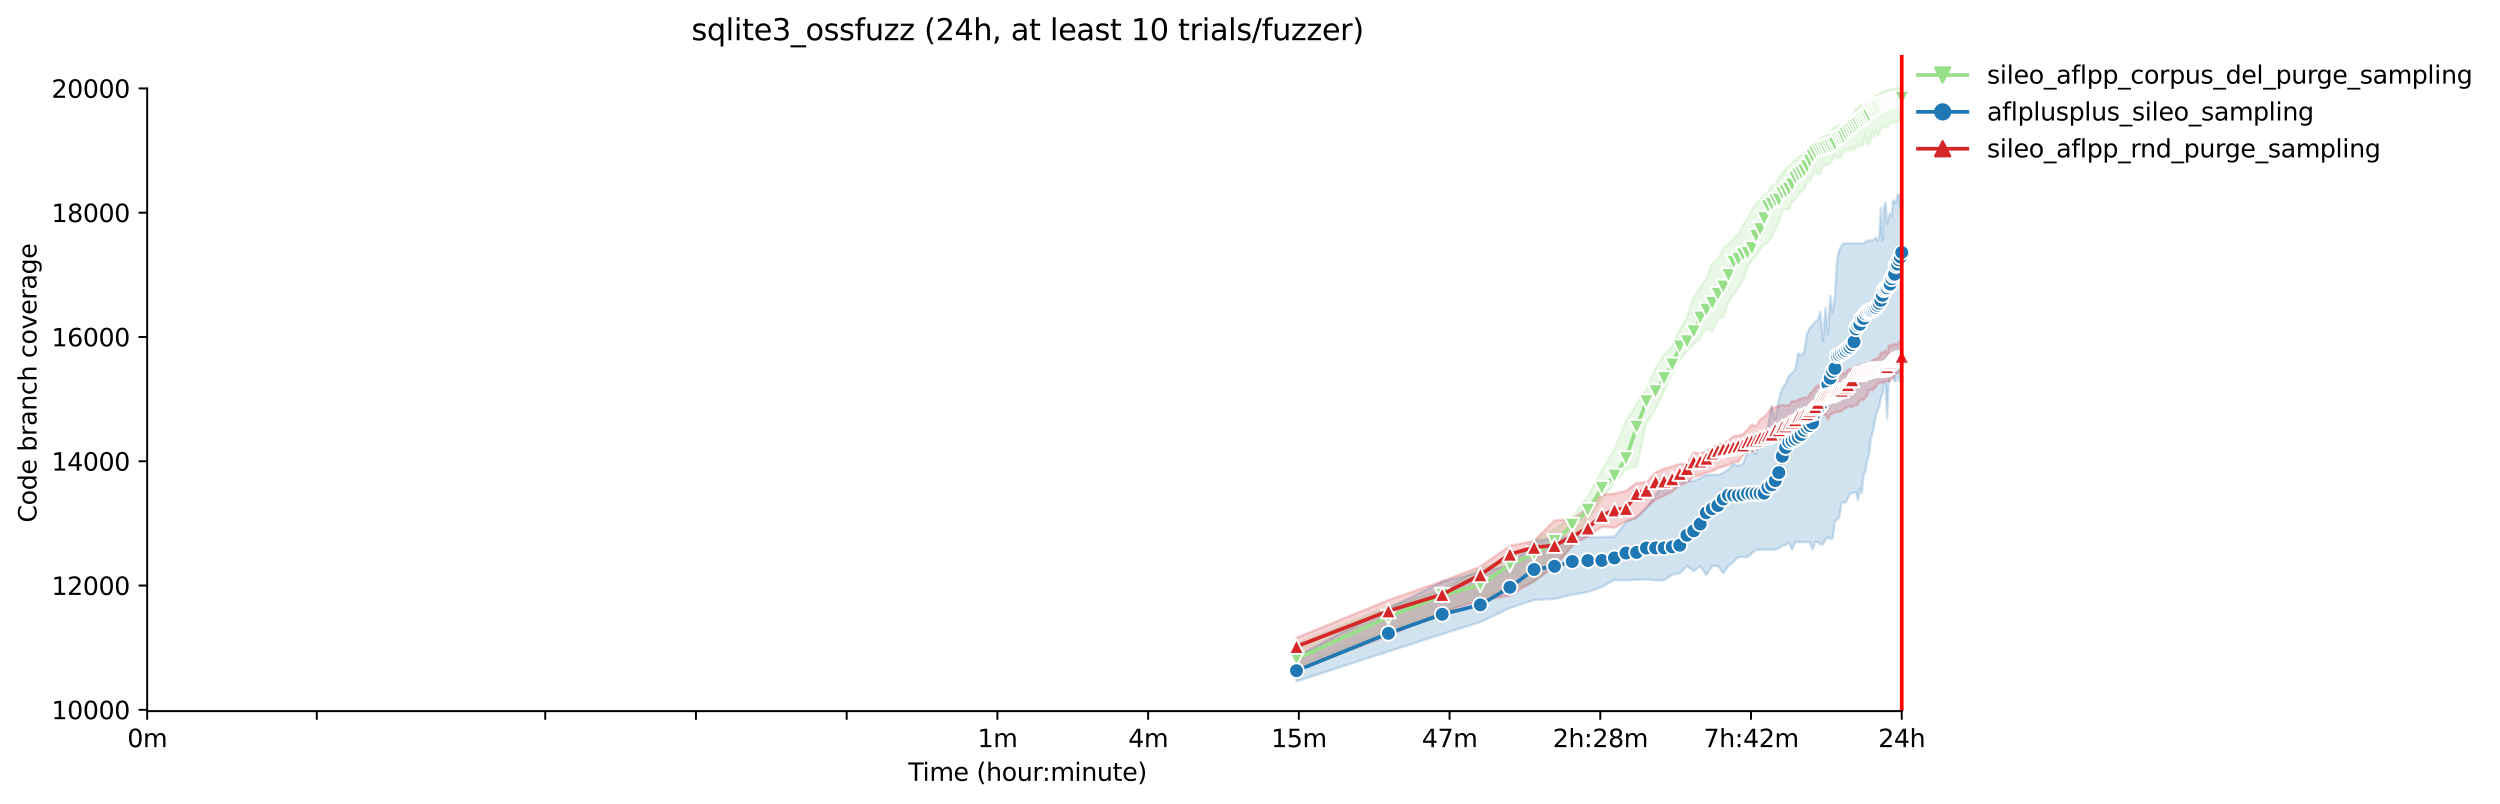 <?xml version="1.0" encoding="utf-8" standalone="no"?>
<!DOCTYPE svg PUBLIC "-//W3C//DTD SVG 1.1//EN"
  "http://www.w3.org/Graphics/SVG/1.1/DTD/svg11.dtd">
<svg xmlns:xlink="http://www.w3.org/1999/xlink" width="1013.987pt" height="325.986pt" viewBox="0 0 1013.987 325.986" xmlns="http://www.w3.org/2000/svg" version="1.1">
 <defs>
  <style type="text/css">*{stroke-linejoin: round; stroke-linecap: butt}</style>
 </defs>
 <g id="figure_1">
  <g id="patch_1">
   <path d="M 0 325.986 
L 1013.987 325.986 
L 1013.987 0 
L 0 0 
z
" style="fill: #ffffff"/>
  </g>
  <g id="axes_1">
   <g id="patch_2">
    <path d="M 59.691 288.43 
L 773.931 288.43 
L 773.931 22.318 
L 59.691 22.318 
z
" style="fill: #ffffff"/>
   </g>
   <g id="PolyCollection_1">
    <defs>
     <path id="m0f3008d590" d="M 525.854 -64.775 
L 525.854 -55.298 
L 563.133 -70.445 
L 584.94 -77.503 
L 600.412 -83.678 
L 612.413 -86.349 
L 622.218 -89.752 
L 630.509 -97.086 
L 637.69 -104.143 
L 644.025 -115.17 
L 649.691 -123.651 
L 654.817 -130.128 
L 659.497 -135.673 
L 663.802 -136.593 
L 667.788 -154.349 
L 671.498 -160.121 
L 674.969 -167.191 
L 678.23 -174.815 
L 681.304 -179.982 
L 684.212 -183.51 
L 686.97 -186.463 
L 689.594 -188.69 
L 692.096 -192.886 
L 694.487 -191.689 
L 696.776 -196.654 
L 698.971 -197.435 
L 701.081 -203.447 
L 703.11 -206.471 
L 705.066 -209.218 
L 706.954 -212.167 
L 708.777 -217.914 
L 710.54 -220.459 
L 712.248 -221.986 
L 713.903 -224.69 
L 715.508 -226.886 
L 717.067 -227.466 
L 718.582 -229.873 
L 720.056 -232.734 
L 721.49 -235.771 
L 722.887 -240.749 
L 724.249 -241.287 
L 725.577 -241.013 
L 726.873 -244.075 
L 728.138 -245.033 
L 729.375 -246.646 
L 730.584 -248.486 
L 731.766 -249.167 
L 732.922 -251.977 
L 734.055 -252.393 
L 735.163 -254.761 
L 736.25 -256.652 
L 737.315 -255.379 
L 738.359 -255.568 
L 739.384 -259.185 
L 740.389 -258.744 
L 741.376 -259.261 
L 742.345 -259.5 
L 743.297 -261.189 
L 744.232 -263.092 
L 745.152 -261.592 
L 746.056 -262.021 
L 746.945 -262.222 
L 747.819 -265.675 
L 748.68 -264.554 
L 749.527 -265.567 
L 750.36 -264.755 
L 751.182 -266.344 
L 751.99 -265.133 
L 752.787 -267.036 
L 753.572 -266.104 
L 754.346 -267.591 
L 755.109 -266.507 
L 755.861 -268.095 
L 756.603 -272.051 
L 757.335 -267.321 
L 758.057 -267.918 
L 758.769 -268.485 
L 759.472 -272.531 
L 760.166 -270.338 
L 760.851 -272.959 
L 761.528 -270.905 
L 762.196 -271.573 
L 762.856 -273.74 
L 763.508 -274.219 
L 764.152 -274.32 
L 764.788 -274.455 
L 765.417 -274.371 
L 766.039 -275.215 
L 766.654 -275.933 
L 767.261 -276.11 
L 767.862 -276.362 
L 768.457 -276.513 
L 769.044 -276.513 
L 769.626 -276.749 
L 770.201 -277.042 
L 770.77 -277.622 
L 771.333 -277.874 
L 771.333 -291.572 
L 771.333 -291.572 
L 770.77 -291.03 
L 770.201 -290.526 
L 769.626 -290.438 
L 769.044 -290.05 
L 768.457 -290.11 
L 767.862 -289.695 
L 767.261 -289.669 
L 766.654 -289.524 
L 766.039 -289.316 
L 765.417 -289.405 
L 764.788 -289.09 
L 764.152 -288.888 
L 763.508 -288.434 
L 762.856 -288.283 
L 762.196 -288.082 
L 761.528 -287.426 
L 760.851 -287.225 
L 760.166 -285.876 
L 759.472 -284.276 
L 758.769 -284.276 
L 758.057 -285.082 
L 757.335 -284.074 
L 756.603 -283.646 
L 755.861 -283.545 
L 755.109 -283.52 
L 754.346 -283.394 
L 753.572 -281.15 
L 752.787 -281.982 
L 751.99 -280.747 
L 751.182 -278.995 
L 750.36 -278.605 
L 749.527 -277.244 
L 748.68 -276.979 
L 747.819 -275.921 
L 746.945 -275.681 
L 746.056 -274.963 
L 745.152 -274.648 
L 744.232 -274.358 
L 743.297 -273.677 
L 742.345 -272.821 
L 741.376 -271.22 
L 740.389 -270.766 
L 739.384 -270.59 
L 738.359 -269.733 
L 737.315 -268.964 
L 736.25 -267.49 
L 735.163 -266.633 
L 734.055 -265.826 
L 732.922 -264.969 
L 731.766 -264.213 
L 730.584 -263.058 
L 729.375 -262.021 
L 728.138 -260.912 
L 726.873 -259.702 
L 725.577 -258.509 
L 724.249 -257.434 
L 722.887 -255.518 
L 721.49 -253.779 
L 720.056 -251.183 
L 718.582 -250.591 
L 717.067 -247.856 
L 715.508 -246.86 
L 713.903 -245.033 
L 712.248 -243.179 
L 710.54 -240.875 
L 708.777 -237.22 
L 706.954 -234.838 
L 705.066 -231.008 
L 703.11 -229.256 
L 701.081 -227.039 
L 698.971 -225.324 
L 696.776 -220.762 
L 694.487 -219.161 
L 692.096 -213.024 
L 689.594 -209.47 
L 686.97 -205.551 
L 684.212 -197.171 
L 681.304 -192.118 
L 678.23 -185.561 
L 674.969 -182.074 
L 671.498 -176.718 
L 667.788 -167.909 
L 663.802 -162.289 
L 659.497 -155.055 
L 654.817 -143.965 
L 649.691 -135.169 
L 644.025 -124.641 
L 637.69 -116.165 
L 630.509 -111.339 
L 622.218 -106.714 
L 612.413 -98.981 
L 600.412 -95.512 
L 584.94 -86.803 
L 563.133 -79.973 
L 525.854 -64.775 
z
" style="stroke: #98df8a; stroke-opacity: 0.2"/>
    </defs>
    <g clip-path="url(#p5cfec5657e)">
     <use xlink:href="#m0f3008d590" x="0" y="325.986" style="fill: #98df8a; fill-opacity: 0.2; stroke: #98df8a; stroke-opacity: 0.2"/>
    </g>
   </g>
   <g id="PolyCollection_2">
    <defs>
     <path id="m3a1f5b9cb8" d="M 525.854 -59.759 
L 525.854 -49.652 
L 563.133 -61.755 
L 584.94 -68.782 
L 600.412 -73.722 
L 612.413 -79.368 
L 622.218 -82.644 
L 630.509 -83.073 
L 637.69 -84.812 
L 644.025 -85.855 
L 649.691 -87.912 
L 654.817 -90.744 
L 659.497 -90.609 
L 663.802 -90.867 
L 667.788 -90.949 
L 671.498 -90.609 
L 674.969 -90.609 
L 678.23 -92.852 
L 681.304 -93.507 
L 684.212 -96.406 
L 686.97 -94.314 
L 689.594 -96.406 
L 692.096 -92.738 
L 694.487 -96.406 
L 696.776 -96.406 
L 698.971 -93.444 
L 701.081 -96.406 
L 703.11 -98.119 
L 705.066 -100.035 
L 706.954 -100.035 
L 708.777 -100.035 
L 710.54 -101.472 
L 712.248 -103.034 
L 713.903 -103.034 
L 715.508 -103.034 
L 717.067 -103.034 
L 718.582 -103.034 
L 720.056 -103.034 
L 721.49 -103.563 
L 722.887 -104.723 
L 724.249 -104.975 
L 725.577 -105.958 
L 726.873 -103.072 
L 728.138 -106.109 
L 729.375 -106.109 
L 730.584 -106.109 
L 731.766 -106.109 
L 732.922 -106.109 
L 734.055 -106.033 
L 735.163 -103.072 
L 736.25 -106.109 
L 737.315 -106.109 
L 738.359 -105.151 
L 739.384 -105.151 
L 740.389 -107.042 
L 741.376 -108.226 
L 742.345 -107.331 
L 743.297 -107.546 
L 744.232 -114.452 
L 745.152 -115.309 
L 746.056 -116.266 
L 746.945 -122.013 
L 747.819 -122.02 
L 748.68 -122.315 
L 749.527 -124.029 
L 750.36 -125.718 
L 751.182 -126.071 
L 751.99 -126.096 
L 752.787 -126.423 
L 753.572 -123.16 
L 754.346 -127.961 
L 755.109 -126.008 
L 755.861 -133.556 
L 756.603 -134.564 
L 757.335 -139.202 
L 758.057 -141.193 
L 758.769 -148.048 
L 759.472 -150.493 
L 760.166 -153.366 
L 760.851 -157.374 
L 761.528 -159.491 
L 762.196 -160.928 
L 762.856 -164.607 
L 763.508 -166.094 
L 764.152 -170.571 
L 764.788 -169.812 
L 765.417 -156.202 
L 766.039 -170.442 
L 766.654 -172.963 
L 767.261 -173.53 
L 767.862 -173.53 
L 768.457 -171.223 
L 769.044 -171.387 
L 769.626 -180.865 
L 770.201 -171.387 
L 770.77 -172.03 
L 771.333 -173.53 
L 771.333 -251.183 
L 771.333 -251.183 
L 770.77 -241.731 
L 770.201 -246.898 
L 769.626 -246.999 
L 769.044 -243.571 
L 768.457 -244.592 
L 767.862 -244.554 
L 767.261 -238.414 
L 766.654 -239.375 
L 766.039 -237.938 
L 765.417 -235.222 
L 764.788 -243.798 
L 764.152 -242.198 
L 763.508 -228.449 
L 762.856 -241.769 
L 762.196 -229.655 
L 761.528 -228.449 
L 760.851 -229.664 
L 760.166 -228.903 
L 759.472 -228.449 
L 758.769 -228.449 
L 758.057 -228.449 
L 757.335 -228.449 
L 756.603 -227.92 
L 755.861 -227.264 
L 755.109 -227.264 
L 754.346 -227.264 
L 753.572 -227.264 
L 752.787 -227.264 
L 751.99 -227.264 
L 751.182 -227.264 
L 750.36 -227.264 
L 749.527 -227.264 
L 748.68 -227.264 
L 747.819 -227.264 
L 746.945 -226.357 
L 746.056 -224.794 
L 745.152 -220.787 
L 744.232 -205.573 
L 743.297 -199.36 
L 742.345 -206.144 
L 741.376 -190.227 
L 740.389 -201.128 
L 739.384 -187.543 
L 738.359 -199.439 
L 737.315 -196.138 
L 736.25 -195.583 
L 735.163 -194.096 
L 734.055 -192.899 
L 732.922 -190.87 
L 731.766 -183.287 
L 730.584 -181.696 
L 729.375 -182.628 
L 728.138 -175.974 
L 726.873 -174.639 
L 725.577 -173.542 
L 724.249 -170.329 
L 722.887 -168.564 
L 721.49 -163.813 
L 720.056 -156.013 
L 718.582 -161.255 
L 717.067 -152.988 
L 715.508 -149.636 
L 713.903 -148.376 
L 712.248 -141.866 
L 710.54 -142.907 
L 708.777 -142.407 
L 706.954 -137.891 
L 705.066 -137.034 
L 703.11 -137.816 
L 701.081 -135.623 
L 698.971 -134.224 
L 696.776 -133.405 
L 694.487 -133.405 
L 692.096 -133.405 
L 689.594 -132.07 
L 686.97 -130.96 
L 684.212 -130.834 
L 681.304 -130.834 
L 678.23 -130.418 
L 674.969 -129.045 
L 671.498 -125.365 
L 667.788 -119.896 
L 663.802 -116.128 
L 659.497 -114.149 
L 654.817 -108.327 
L 649.691 -108.176 
L 644.025 -108.176 
L 637.69 -108.176 
L 630.509 -107.924 
L 622.218 -106.386 
L 612.413 -96.562 
L 600.412 -94.036 
L 584.94 -89.979 
L 563.133 -79.292 
L 525.854 -59.759 
z
" style="stroke: #1f77b4; stroke-opacity: 0.2"/>
    </defs>
    <g clip-path="url(#p5cfec5657e)">
     <use xlink:href="#m3a1f5b9cb8" x="0" y="325.986" style="fill: #1f77b4; fill-opacity: 0.2; stroke: #1f77b4; stroke-opacity: 0.2"/>
    </g>
   </g>
   <g id="PolyCollection_3">
    <defs>
     <path id="mcad37296ac" d="M 525.854 -67.308 
L 525.854 -54.214 
L 563.133 -68.139 
L 584.94 -77.578 
L 600.412 -82.392 
L 612.413 -84.383 
L 622.218 -90.357 
L 630.509 -96.002 
L 637.69 -104.748 
L 644.025 -108.478 
L 649.691 -112.271 
L 654.817 -111.994 
L 659.497 -114.578 
L 663.802 -116.09 
L 667.788 -120.097 
L 671.498 -123.386 
L 674.969 -124.924 
L 678.23 -126.612 
L 681.304 -129.07 
L 684.212 -130.33 
L 686.97 -132.611 
L 689.594 -133.241 
L 692.096 -134.337 
L 694.487 -134.917 
L 696.776 -136.077 
L 698.971 -136.782 
L 701.081 -137.387 
L 703.11 -138.547 
L 705.066 -138.597 
L 706.954 -141.495 
L 708.777 -142.529 
L 710.54 -142.793 
L 712.248 -143.973 
L 713.903 -145.591 
L 715.508 -146.433 
L 717.067 -145.805 
L 718.582 -147.109 
L 720.056 -147.229 
L 721.49 -147.305 
L 722.887 -147.985 
L 724.249 -149.283 
L 725.577 -150.223 
L 726.873 -149.888 
L 728.138 -151.022 
L 729.375 -151.022 
L 730.584 -151.048 
L 731.766 -151.224 
L 732.922 -151.275 
L 734.055 -152.005 
L 735.163 -153.165 
L 736.25 -154.274 
L 737.315 -155.95 
L 738.359 -157.462 
L 739.384 -157.676 
L 740.389 -157.828 
L 741.376 -155.736 
L 742.345 -157.954 
L 743.297 -158.206 
L 744.232 -158.659 
L 745.152 -158.987 
L 746.056 -159.037 
L 746.945 -159.189 
L 747.819 -160.146 
L 748.68 -160.449 
L 749.527 -160.88 
L 750.36 -161.381 
L 751.182 -160.789 
L 751.99 -161.5 
L 752.787 -161.558 
L 753.572 -161.86 
L 754.346 -163.574 
L 755.109 -164.255 
L 755.861 -163.612 
L 756.603 -164.784 
L 757.335 -165.779 
L 758.057 -167.87 
L 758.769 -167.899 
L 759.472 -167.745 
L 760.166 -168.514 
L 760.851 -168.942 
L 761.528 -170.203 
L 762.196 -170.631 
L 762.856 -170.671 
L 763.508 -170.959 
L 764.152 -171.009 
L 764.788 -171.236 
L 765.417 -171.286 
L 766.039 -171.286 
L 766.654 -171.488 
L 767.261 -172.547 
L 767.862 -172.496 
L 768.457 -174.235 
L 769.044 -174.387 
L 769.626 -174.689 
L 770.201 -174.991 
L 770.77 -175.042 
L 771.333 -175.218 
L 771.333 -188.526 
L 771.333 -188.526 
L 770.77 -187.354 
L 770.201 -187.253 
L 769.626 -186.568 
L 769.044 -186.043 
L 768.457 -186.497 
L 767.862 -186.409 
L 767.261 -185.627 
L 766.654 -185.98 
L 766.039 -185.741 
L 765.417 -181.749 
L 764.788 -183.888 
L 764.152 -183.212 
L 763.508 -183.031 
L 762.856 -182.88 
L 762.196 -180.864 
L 761.528 -180.889 
L 760.851 -180.259 
L 760.166 -180.234 
L 759.472 -180.108 
L 758.769 -178.747 
L 758.057 -178.747 
L 757.335 -178.722 
L 756.603 -178.671 
L 755.861 -178.419 
L 755.109 -178.167 
L 754.346 -177.814 
L 753.572 -177.701 
L 752.787 -177.676 
L 751.99 -177.222 
L 751.182 -176.209 
L 750.36 -176.302 
L 749.527 -176.075 
L 748.68 -175.004 
L 747.819 -174.412 
L 746.945 -174.739 
L 746.056 -174.487 
L 745.152 -173.958 
L 744.232 -173.908 
L 743.297 -172.37 
L 742.345 -170.278 
L 741.376 -170.102 
L 740.389 -170.051 
L 739.384 -169.749 
L 738.359 -169.724 
L 737.315 -169.724 
L 736.25 -168.791 
L 735.163 -167.295 
L 734.055 -166.246 
L 732.922 -164.481 
L 731.766 -164.759 
L 730.584 -164.27 
L 729.375 -163.965 
L 728.138 -163.146 
L 726.873 -163.36 
L 725.577 -161.533 
L 724.249 -161.533 
L 722.887 -161.747 
L 721.49 -161.344 
L 720.056 -160.776 
L 718.582 -160.625 
L 717.067 -158.506 
L 715.508 -156.857 
L 713.903 -155.811 
L 712.248 -153.064 
L 710.54 -153.845 
L 708.777 -151.82 
L 706.954 -149.868 
L 705.066 -149.258 
L 703.11 -149.12 
L 701.081 -147.242 
L 698.971 -146.123 
L 696.776 -145.956 
L 694.487 -144.331 
L 692.096 -143.121 
L 689.594 -142.033 
L 686.97 -142.453 
L 684.212 -138.042 
L 681.304 -137.831 
L 678.23 -136.785 
L 674.969 -135.951 
L 671.498 -134.337 
L 667.788 -130.355 
L 663.802 -130.078 
L 659.497 -126.852 
L 654.817 -125.793 
L 649.691 -125.314 
L 644.025 -119.908 
L 637.69 -115.46 
L 630.509 -114.905 
L 622.218 -106.638 
L 612.413 -104.597 
L 600.412 -96.179 
L 584.94 -90.256 
L 563.133 -82.581 
L 525.854 -67.308 
z
" style="stroke: #d62728; stroke-opacity: 0.2"/>
    </defs>
    <g clip-path="url(#p5cfec5657e)">
     <use xlink:href="#mcad37296ac" x="0" y="325.986" style="fill: #d62728; fill-opacity: 0.2; stroke: #d62728; stroke-opacity: 0.2"/>
    </g>
   </g>
   <g id="matplotlib.axis_1">
    <g id="xtick_1">
     <g id="line2d_1">
      <defs>
       <path id="m51a7f5fd2c" d="M 0 0 
L 0 3.5 
" style="stroke: #000000; stroke-width: 0.8"/>
      </defs>
      <g>
       <use xlink:href="#m51a7f5fd2c" x="59.691" y="288.43" style="stroke: #000000; stroke-width: 0.8"/>
      </g>
     </g>
     <g id="text_1">
      <!-- 0m -->
      <g transform="translate(51.639 303.029) scale(0.1 -0.1)">
       <defs>
        <path id="DejaVuSans-30" d="M 2034 4250 
Q 1547 4250 1301 3770 
Q 1056 3291 1056 2328 
Q 1056 1369 1301 889 
Q 1547 409 2034 409 
Q 2525 409 2770 889 
Q 3016 1369 3016 2328 
Q 3016 3291 2770 3770 
Q 2525 4250 2034 4250 
z
M 2034 4750 
Q 2819 4750 3233 4129 
Q 3647 3509 3647 2328 
Q 3647 1150 3233 529 
Q 2819 -91 2034 -91 
Q 1250 -91 836 529 
Q 422 1150 422 2328 
Q 422 3509 836 4129 
Q 1250 4750 2034 4750 
z
" transform="scale(0.016)"/>
        <path id="DejaVuSans-6d" d="M 3328 2828 
Q 3544 3216 3844 3400 
Q 4144 3584 4550 3584 
Q 5097 3584 5394 3201 
Q 5691 2819 5691 2113 
L 5691 0 
L 5113 0 
L 5113 2094 
Q 5113 2597 4934 2840 
Q 4756 3084 4391 3084 
Q 3944 3084 3684 2787 
Q 3425 2491 3425 1978 
L 3425 0 
L 2847 0 
L 2847 2094 
Q 2847 2600 2669 2842 
Q 2491 3084 2119 3084 
Q 1678 3084 1418 2786 
Q 1159 2488 1159 1978 
L 1159 0 
L 581 0 
L 581 3500 
L 1159 3500 
L 1159 2956 
Q 1356 3278 1631 3431 
Q 1906 3584 2284 3584 
Q 2666 3584 2933 3390 
Q 3200 3197 3328 2828 
z
" transform="scale(0.016)"/>
       </defs>
       <use xlink:href="#DejaVuSans-30"/>
       <use xlink:href="#DejaVuSans-6d" x="63.623"/>
      </g>
     </g>
    </g>
    <g id="xtick_2">
     <g id="line2d_2">
      <g>
       <use xlink:href="#m51a7f5fd2c" x="128.489" y="288.43" style="stroke: #000000; stroke-width: 0.8"/>
      </g>
     </g>
    </g>
    <g id="xtick_3">
     <g id="line2d_3">
      <g>
       <use xlink:href="#m51a7f5fd2c" x="221.141" y="288.43" style="stroke: #000000; stroke-width: 0.8"/>
      </g>
     </g>
    </g>
    <g id="xtick_4">
     <g id="line2d_4">
      <g>
       <use xlink:href="#m51a7f5fd2c" x="282.274" y="288.43" style="stroke: #000000; stroke-width: 0.8"/>
      </g>
     </g>
    </g>
    <g id="xtick_5">
     <g id="line2d_5">
      <g>
       <use xlink:href="#m51a7f5fd2c" x="343.406" y="288.43" style="stroke: #000000; stroke-width: 0.8"/>
      </g>
     </g>
    </g>
    <g id="xtick_6">
     <g id="line2d_6">
      <g>
       <use xlink:href="#m51a7f5fd2c" x="404.539" y="288.43" style="stroke: #000000; stroke-width: 0.8"/>
      </g>
     </g>
     <g id="text_2">
      <!-- 1m -->
      <g transform="translate(396.487 303.029) scale(0.1 -0.1)">
       <defs>
        <path id="DejaVuSans-31" d="M 794 531 
L 1825 531 
L 1825 4091 
L 703 3866 
L 703 4441 
L 1819 4666 
L 2450 4666 
L 2450 531 
L 3481 531 
L 3481 0 
L 794 0 
L 794 531 
z
" transform="scale(0.016)"/>
       </defs>
       <use xlink:href="#DejaVuSans-31"/>
       <use xlink:href="#DejaVuSans-6d" x="63.623"/>
      </g>
     </g>
    </g>
    <g id="xtick_7">
     <g id="line2d_7">
      <g>
       <use xlink:href="#m51a7f5fd2c" x="465.671" y="288.43" style="stroke: #000000; stroke-width: 0.8"/>
      </g>
     </g>
     <g id="text_3">
      <!-- 4m -->
      <g transform="translate(457.62 303.029) scale(0.1 -0.1)">
       <defs>
        <path id="DejaVuSans-34" d="M 2419 4116 
L 825 1625 
L 2419 1625 
L 2419 4116 
z
M 2253 4666 
L 3047 4666 
L 3047 1625 
L 3713 1625 
L 3713 1100 
L 3047 1100 
L 3047 0 
L 2419 0 
L 2419 1100 
L 313 1100 
L 313 1709 
L 2253 4666 
z
" transform="scale(0.016)"/>
       </defs>
       <use xlink:href="#DejaVuSans-34"/>
       <use xlink:href="#DejaVuSans-6d" x="63.623"/>
      </g>
     </g>
    </g>
    <g id="xtick_8">
     <g id="line2d_8">
      <g>
       <use xlink:href="#m51a7f5fd2c" x="526.804" y="288.43" style="stroke: #000000; stroke-width: 0.8"/>
      </g>
     </g>
     <g id="text_4">
      <!-- 15m -->
      <g transform="translate(515.571 303.029) scale(0.1 -0.1)">
       <defs>
        <path id="DejaVuSans-35" d="M 691 4666 
L 3169 4666 
L 3169 4134 
L 1269 4134 
L 1269 2991 
Q 1406 3038 1543 3061 
Q 1681 3084 1819 3084 
Q 2600 3084 3056 2656 
Q 3513 2228 3513 1497 
Q 3513 744 3044 326 
Q 2575 -91 1722 -91 
Q 1428 -91 1123 -41 
Q 819 9 494 109 
L 494 744 
Q 775 591 1075 516 
Q 1375 441 1709 441 
Q 2250 441 2565 725 
Q 2881 1009 2881 1497 
Q 2881 1984 2565 2268 
Q 2250 2553 1709 2553 
Q 1456 2553 1204 2497 
Q 953 2441 691 2322 
L 691 4666 
z
" transform="scale(0.016)"/>
       </defs>
       <use xlink:href="#DejaVuSans-31"/>
       <use xlink:href="#DejaVuSans-35" x="63.623"/>
       <use xlink:href="#DejaVuSans-6d" x="127.246"/>
      </g>
     </g>
    </g>
    <g id="xtick_9">
     <g id="line2d_9">
      <g>
       <use xlink:href="#m51a7f5fd2c" x="587.936" y="288.43" style="stroke: #000000; stroke-width: 0.8"/>
      </g>
     </g>
     <g id="text_5">
      <!-- 47m -->
      <g transform="translate(576.704 303.029) scale(0.1 -0.1)">
       <defs>
        <path id="DejaVuSans-37" d="M 525 4666 
L 3525 4666 
L 3525 4397 
L 1831 0 
L 1172 0 
L 2766 4134 
L 525 4134 
L 525 4666 
z
" transform="scale(0.016)"/>
       </defs>
       <use xlink:href="#DejaVuSans-34"/>
       <use xlink:href="#DejaVuSans-37" x="63.623"/>
       <use xlink:href="#DejaVuSans-6d" x="127.246"/>
      </g>
     </g>
    </g>
    <g id="xtick_10">
     <g id="line2d_10">
      <g>
       <use xlink:href="#m51a7f5fd2c" x="649.069" y="288.43" style="stroke: #000000; stroke-width: 0.8"/>
      </g>
     </g>
     <g id="text_6">
      <!-- 2h:28m -->
      <g transform="translate(629.802 303.029) scale(0.1 -0.1)">
       <defs>
        <path id="DejaVuSans-32" d="M 1228 531 
L 3431 531 
L 3431 0 
L 469 0 
L 469 531 
Q 828 903 1448 1529 
Q 2069 2156 2228 2338 
Q 2531 2678 2651 2914 
Q 2772 3150 2772 3378 
Q 2772 3750 2511 3984 
Q 2250 4219 1831 4219 
Q 1534 4219 1204 4116 
Q 875 4013 500 3803 
L 500 4441 
Q 881 4594 1212 4672 
Q 1544 4750 1819 4750 
Q 2544 4750 2975 4387 
Q 3406 4025 3406 3419 
Q 3406 3131 3298 2873 
Q 3191 2616 2906 2266 
Q 2828 2175 2409 1742 
Q 1991 1309 1228 531 
z
" transform="scale(0.016)"/>
        <path id="DejaVuSans-68" d="M 3513 2113 
L 3513 0 
L 2938 0 
L 2938 2094 
Q 2938 2591 2744 2837 
Q 2550 3084 2163 3084 
Q 1697 3084 1428 2787 
Q 1159 2491 1159 1978 
L 1159 0 
L 581 0 
L 581 4863 
L 1159 4863 
L 1159 2956 
Q 1366 3272 1645 3428 
Q 1925 3584 2291 3584 
Q 2894 3584 3203 3211 
Q 3513 2838 3513 2113 
z
" transform="scale(0.016)"/>
        <path id="DejaVuSans-3a" d="M 750 794 
L 1409 794 
L 1409 0 
L 750 0 
L 750 794 
z
M 750 3309 
L 1409 3309 
L 1409 2516 
L 750 2516 
L 750 3309 
z
" transform="scale(0.016)"/>
        <path id="DejaVuSans-38" d="M 2034 2216 
Q 1584 2216 1326 1975 
Q 1069 1734 1069 1313 
Q 1069 891 1326 650 
Q 1584 409 2034 409 
Q 2484 409 2743 651 
Q 3003 894 3003 1313 
Q 3003 1734 2745 1975 
Q 2488 2216 2034 2216 
z
M 1403 2484 
Q 997 2584 770 2862 
Q 544 3141 544 3541 
Q 544 4100 942 4425 
Q 1341 4750 2034 4750 
Q 2731 4750 3128 4425 
Q 3525 4100 3525 3541 
Q 3525 3141 3298 2862 
Q 3072 2584 2669 2484 
Q 3125 2378 3379 2068 
Q 3634 1759 3634 1313 
Q 3634 634 3220 271 
Q 2806 -91 2034 -91 
Q 1263 -91 848 271 
Q 434 634 434 1313 
Q 434 1759 690 2068 
Q 947 2378 1403 2484 
z
M 1172 3481 
Q 1172 3119 1398 2916 
Q 1625 2713 2034 2713 
Q 2441 2713 2670 2916 
Q 2900 3119 2900 3481 
Q 2900 3844 2670 4047 
Q 2441 4250 2034 4250 
Q 1625 4250 1398 4047 
Q 1172 3844 1172 3481 
z
" transform="scale(0.016)"/>
       </defs>
       <use xlink:href="#DejaVuSans-32"/>
       <use xlink:href="#DejaVuSans-68" x="63.623"/>
       <use xlink:href="#DejaVuSans-3a" x="127.002"/>
       <use xlink:href="#DejaVuSans-32" x="160.693"/>
       <use xlink:href="#DejaVuSans-38" x="224.316"/>
       <use xlink:href="#DejaVuSans-6d" x="287.939"/>
      </g>
     </g>
    </g>
    <g id="xtick_11">
     <g id="line2d_11">
      <g>
       <use xlink:href="#m51a7f5fd2c" x="710.201" y="288.43" style="stroke: #000000; stroke-width: 0.8"/>
      </g>
     </g>
     <g id="text_7">
      <!-- 7h:42m -->
      <g transform="translate(690.934 303.029) scale(0.1 -0.1)">
       <use xlink:href="#DejaVuSans-37"/>
       <use xlink:href="#DejaVuSans-68" x="63.623"/>
       <use xlink:href="#DejaVuSans-3a" x="127.002"/>
       <use xlink:href="#DejaVuSans-34" x="160.693"/>
       <use xlink:href="#DejaVuSans-32" x="224.316"/>
       <use xlink:href="#DejaVuSans-6d" x="287.939"/>
      </g>
     </g>
    </g>
    <g id="xtick_12">
     <g id="line2d_12">
      <g>
       <use xlink:href="#m51a7f5fd2c" x="771.334" y="288.43" style="stroke: #000000; stroke-width: 0.8"/>
      </g>
     </g>
     <g id="text_8">
      <!-- 24h -->
      <g transform="translate(761.803 303.029) scale(0.1 -0.1)">
       <use xlink:href="#DejaVuSans-32"/>
       <use xlink:href="#DejaVuSans-34" x="63.623"/>
       <use xlink:href="#DejaVuSans-68" x="127.246"/>
      </g>
     </g>
    </g>
    <g id="text_9">
     <!-- Time (hour:minute) -->
     <g transform="translate(368.404 316.707) scale(0.1 -0.1)">
      <defs>
       <path id="DejaVuSans-54" d="M -19 4666 
L 3928 4666 
L 3928 4134 
L 2272 4134 
L 2272 0 
L 1638 0 
L 1638 4134 
L -19 4134 
L -19 4666 
z
" transform="scale(0.016)"/>
       <path id="DejaVuSans-69" d="M 603 3500 
L 1178 3500 
L 1178 0 
L 603 0 
L 603 3500 
z
M 603 4863 
L 1178 4863 
L 1178 4134 
L 603 4134 
L 603 4863 
z
" transform="scale(0.016)"/>
       <path id="DejaVuSans-65" d="M 3597 1894 
L 3597 1613 
L 953 1613 
Q 991 1019 1311 708 
Q 1631 397 2203 397 
Q 2534 397 2845 478 
Q 3156 559 3463 722 
L 3463 178 
Q 3153 47 2828 -22 
Q 2503 -91 2169 -91 
Q 1331 -91 842 396 
Q 353 884 353 1716 
Q 353 2575 817 3079 
Q 1281 3584 2069 3584 
Q 2775 3584 3186 3129 
Q 3597 2675 3597 1894 
z
M 3022 2063 
Q 3016 2534 2758 2815 
Q 2500 3097 2075 3097 
Q 1594 3097 1305 2825 
Q 1016 2553 972 2059 
L 3022 2063 
z
" transform="scale(0.016)"/>
       <path id="DejaVuSans-20" transform="scale(0.016)"/>
       <path id="DejaVuSans-28" d="M 1984 4856 
Q 1566 4138 1362 3434 
Q 1159 2731 1159 2009 
Q 1159 1288 1364 580 
Q 1569 -128 1984 -844 
L 1484 -844 
Q 1016 -109 783 600 
Q 550 1309 550 2009 
Q 550 2706 781 3412 
Q 1013 4119 1484 4856 
L 1984 4856 
z
" transform="scale(0.016)"/>
       <path id="DejaVuSans-6f" d="M 1959 3097 
Q 1497 3097 1228 2736 
Q 959 2375 959 1747 
Q 959 1119 1226 758 
Q 1494 397 1959 397 
Q 2419 397 2687 759 
Q 2956 1122 2956 1747 
Q 2956 2369 2687 2733 
Q 2419 3097 1959 3097 
z
M 1959 3584 
Q 2709 3584 3137 3096 
Q 3566 2609 3566 1747 
Q 3566 888 3137 398 
Q 2709 -91 1959 -91 
Q 1206 -91 779 398 
Q 353 888 353 1747 
Q 353 2609 779 3096 
Q 1206 3584 1959 3584 
z
" transform="scale(0.016)"/>
       <path id="DejaVuSans-75" d="M 544 1381 
L 544 3500 
L 1119 3500 
L 1119 1403 
Q 1119 906 1312 657 
Q 1506 409 1894 409 
Q 2359 409 2629 706 
Q 2900 1003 2900 1516 
L 2900 3500 
L 3475 3500 
L 3475 0 
L 2900 0 
L 2900 538 
Q 2691 219 2414 64 
Q 2138 -91 1772 -91 
Q 1169 -91 856 284 
Q 544 659 544 1381 
z
M 1991 3584 
L 1991 3584 
z
" transform="scale(0.016)"/>
       <path id="DejaVuSans-72" d="M 2631 2963 
Q 2534 3019 2420 3045 
Q 2306 3072 2169 3072 
Q 1681 3072 1420 2755 
Q 1159 2438 1159 1844 
L 1159 0 
L 581 0 
L 581 3500 
L 1159 3500 
L 1159 2956 
Q 1341 3275 1631 3429 
Q 1922 3584 2338 3584 
Q 2397 3584 2469 3576 
Q 2541 3569 2628 3553 
L 2631 2963 
z
" transform="scale(0.016)"/>
       <path id="DejaVuSans-6e" d="M 3513 2113 
L 3513 0 
L 2938 0 
L 2938 2094 
Q 2938 2591 2744 2837 
Q 2550 3084 2163 3084 
Q 1697 3084 1428 2787 
Q 1159 2491 1159 1978 
L 1159 0 
L 581 0 
L 581 3500 
L 1159 3500 
L 1159 2956 
Q 1366 3272 1645 3428 
Q 1925 3584 2291 3584 
Q 2894 3584 3203 3211 
Q 3513 2838 3513 2113 
z
" transform="scale(0.016)"/>
       <path id="DejaVuSans-74" d="M 1172 4494 
L 1172 3500 
L 2356 3500 
L 2356 3053 
L 1172 3053 
L 1172 1153 
Q 1172 725 1289 603 
Q 1406 481 1766 481 
L 2356 481 
L 2356 0 
L 1766 0 
Q 1100 0 847 248 
Q 594 497 594 1153 
L 594 3053 
L 172 3053 
L 172 3500 
L 594 3500 
L 594 4494 
L 1172 4494 
z
" transform="scale(0.016)"/>
       <path id="DejaVuSans-29" d="M 513 4856 
L 1013 4856 
Q 1481 4119 1714 3412 
Q 1947 2706 1947 2009 
Q 1947 1309 1714 600 
Q 1481 -109 1013 -844 
L 513 -844 
Q 928 -128 1133 580 
Q 1338 1288 1338 2009 
Q 1338 2731 1133 3434 
Q 928 4138 513 4856 
z
" transform="scale(0.016)"/>
      </defs>
      <use xlink:href="#DejaVuSans-54"/>
      <use xlink:href="#DejaVuSans-69" x="57.959"/>
      <use xlink:href="#DejaVuSans-6d" x="85.742"/>
      <use xlink:href="#DejaVuSans-65" x="183.154"/>
      <use xlink:href="#DejaVuSans-20" x="244.678"/>
      <use xlink:href="#DejaVuSans-28" x="276.465"/>
      <use xlink:href="#DejaVuSans-68" x="315.479"/>
      <use xlink:href="#DejaVuSans-6f" x="378.857"/>
      <use xlink:href="#DejaVuSans-75" x="440.039"/>
      <use xlink:href="#DejaVuSans-72" x="503.418"/>
      <use xlink:href="#DejaVuSans-3a" x="542.781"/>
      <use xlink:href="#DejaVuSans-6d" x="576.473"/>
      <use xlink:href="#DejaVuSans-69" x="673.885"/>
      <use xlink:href="#DejaVuSans-6e" x="701.668"/>
      <use xlink:href="#DejaVuSans-75" x="765.047"/>
      <use xlink:href="#DejaVuSans-74" x="828.426"/>
      <use xlink:href="#DejaVuSans-65" x="867.635"/>
      <use xlink:href="#DejaVuSans-29" x="929.158"/>
     </g>
    </g>
   </g>
   <g id="matplotlib.axis_2">
    <g id="ytick_1">
     <g id="line2d_13">
      <defs>
       <path id="mc4d1e1ff72" d="M 0 0 
L -3.5 0 
" style="stroke: #000000; stroke-width: 0.8"/>
      </defs>
      <g>
       <use xlink:href="#mc4d1e1ff72" x="59.691" y="287.903" style="stroke: #000000; stroke-width: 0.8"/>
      </g>
     </g>
     <g id="text_10">
      <!-- 10000 -->
      <g transform="translate(20.878 291.702) scale(0.1 -0.1)">
       <use xlink:href="#DejaVuSans-31"/>
       <use xlink:href="#DejaVuSans-30" x="63.623"/>
       <use xlink:href="#DejaVuSans-30" x="127.246"/>
       <use xlink:href="#DejaVuSans-30" x="190.869"/>
       <use xlink:href="#DejaVuSans-30" x="254.492"/>
      </g>
     </g>
    </g>
    <g id="ytick_2">
     <g id="line2d_14">
      <g>
       <use xlink:href="#mc4d1e1ff72" x="59.691" y="237.495" style="stroke: #000000; stroke-width: 0.8"/>
      </g>
     </g>
     <g id="text_11">
      <!-- 12000 -->
      <g transform="translate(20.878 241.294) scale(0.1 -0.1)">
       <use xlink:href="#DejaVuSans-31"/>
       <use xlink:href="#DejaVuSans-32" x="63.623"/>
       <use xlink:href="#DejaVuSans-30" x="127.246"/>
       <use xlink:href="#DejaVuSans-30" x="190.869"/>
       <use xlink:href="#DejaVuSans-30" x="254.492"/>
      </g>
     </g>
    </g>
    <g id="ytick_3">
     <g id="line2d_15">
      <g>
       <use xlink:href="#mc4d1e1ff72" x="59.691" y="187.087" style="stroke: #000000; stroke-width: 0.8"/>
      </g>
     </g>
     <g id="text_12">
      <!-- 14000 -->
      <g transform="translate(20.878 190.886) scale(0.1 -0.1)">
       <use xlink:href="#DejaVuSans-31"/>
       <use xlink:href="#DejaVuSans-34" x="63.623"/>
       <use xlink:href="#DejaVuSans-30" x="127.246"/>
       <use xlink:href="#DejaVuSans-30" x="190.869"/>
       <use xlink:href="#DejaVuSans-30" x="254.492"/>
      </g>
     </g>
    </g>
    <g id="ytick_4">
     <g id="line2d_16">
      <g>
       <use xlink:href="#mc4d1e1ff72" x="59.691" y="136.679" style="stroke: #000000; stroke-width: 0.8"/>
      </g>
     </g>
     <g id="text_13">
      <!-- 16000 -->
      <g transform="translate(20.878 140.478) scale(0.1 -0.1)">
       <defs>
        <path id="DejaVuSans-36" d="M 2113 2584 
Q 1688 2584 1439 2293 
Q 1191 2003 1191 1497 
Q 1191 994 1439 701 
Q 1688 409 2113 409 
Q 2538 409 2786 701 
Q 3034 994 3034 1497 
Q 3034 2003 2786 2293 
Q 2538 2584 2113 2584 
z
M 3366 4563 
L 3366 3988 
Q 3128 4100 2886 4159 
Q 2644 4219 2406 4219 
Q 1781 4219 1451 3797 
Q 1122 3375 1075 2522 
Q 1259 2794 1537 2939 
Q 1816 3084 2150 3084 
Q 2853 3084 3261 2657 
Q 3669 2231 3669 1497 
Q 3669 778 3244 343 
Q 2819 -91 2113 -91 
Q 1303 -91 875 529 
Q 447 1150 447 2328 
Q 447 3434 972 4092 
Q 1497 4750 2381 4750 
Q 2619 4750 2861 4703 
Q 3103 4656 3366 4563 
z
" transform="scale(0.016)"/>
       </defs>
       <use xlink:href="#DejaVuSans-31"/>
       <use xlink:href="#DejaVuSans-36" x="63.623"/>
       <use xlink:href="#DejaVuSans-30" x="127.246"/>
       <use xlink:href="#DejaVuSans-30" x="190.869"/>
       <use xlink:href="#DejaVuSans-30" x="254.492"/>
      </g>
     </g>
    </g>
    <g id="ytick_5">
     <g id="line2d_17">
      <g>
       <use xlink:href="#mc4d1e1ff72" x="59.691" y="86.271" style="stroke: #000000; stroke-width: 0.8"/>
      </g>
     </g>
     <g id="text_14">
      <!-- 18000 -->
      <g transform="translate(20.878 90.07) scale(0.1 -0.1)">
       <use xlink:href="#DejaVuSans-31"/>
       <use xlink:href="#DejaVuSans-38" x="63.623"/>
       <use xlink:href="#DejaVuSans-30" x="127.246"/>
       <use xlink:href="#DejaVuSans-30" x="190.869"/>
       <use xlink:href="#DejaVuSans-30" x="254.492"/>
      </g>
     </g>
    </g>
    <g id="ytick_6">
     <g id="line2d_18">
      <g>
       <use xlink:href="#mc4d1e1ff72" x="59.691" y="35.863" style="stroke: #000000; stroke-width: 0.8"/>
      </g>
     </g>
     <g id="text_15">
      <!-- 20000 -->
      <g transform="translate(20.878 39.663) scale(0.1 -0.1)">
       <use xlink:href="#DejaVuSans-32"/>
       <use xlink:href="#DejaVuSans-30" x="63.623"/>
       <use xlink:href="#DejaVuSans-30" x="127.246"/>
       <use xlink:href="#DejaVuSans-30" x="190.869"/>
       <use xlink:href="#DejaVuSans-30" x="254.492"/>
      </g>
     </g>
    </g>
    <g id="text_16">
     <!-- Code branch coverage -->
     <g transform="translate(14.798 211.949) rotate(-90) scale(0.1 -0.1)">
      <defs>
       <path id="DejaVuSans-43" d="M 4122 4306 
L 4122 3641 
Q 3803 3938 3442 4084 
Q 3081 4231 2675 4231 
Q 1875 4231 1450 3742 
Q 1025 3253 1025 2328 
Q 1025 1406 1450 917 
Q 1875 428 2675 428 
Q 3081 428 3442 575 
Q 3803 722 4122 1019 
L 4122 359 
Q 3791 134 3420 21 
Q 3050 -91 2638 -91 
Q 1578 -91 968 557 
Q 359 1206 359 2328 
Q 359 3453 968 4101 
Q 1578 4750 2638 4750 
Q 3056 4750 3426 4639 
Q 3797 4528 4122 4306 
z
" transform="scale(0.016)"/>
       <path id="DejaVuSans-64" d="M 2906 2969 
L 2906 4863 
L 3481 4863 
L 3481 0 
L 2906 0 
L 2906 525 
Q 2725 213 2448 61 
Q 2172 -91 1784 -91 
Q 1150 -91 751 415 
Q 353 922 353 1747 
Q 353 2572 751 3078 
Q 1150 3584 1784 3584 
Q 2172 3584 2448 3432 
Q 2725 3281 2906 2969 
z
M 947 1747 
Q 947 1113 1208 752 
Q 1469 391 1925 391 
Q 2381 391 2643 752 
Q 2906 1113 2906 1747 
Q 2906 2381 2643 2742 
Q 2381 3103 1925 3103 
Q 1469 3103 1208 2742 
Q 947 2381 947 1747 
z
" transform="scale(0.016)"/>
       <path id="DejaVuSans-62" d="M 3116 1747 
Q 3116 2381 2855 2742 
Q 2594 3103 2138 3103 
Q 1681 3103 1420 2742 
Q 1159 2381 1159 1747 
Q 1159 1113 1420 752 
Q 1681 391 2138 391 
Q 2594 391 2855 752 
Q 3116 1113 3116 1747 
z
M 1159 2969 
Q 1341 3281 1617 3432 
Q 1894 3584 2278 3584 
Q 2916 3584 3314 3078 
Q 3713 2572 3713 1747 
Q 3713 922 3314 415 
Q 2916 -91 2278 -91 
Q 1894 -91 1617 61 
Q 1341 213 1159 525 
L 1159 0 
L 581 0 
L 581 4863 
L 1159 4863 
L 1159 2969 
z
" transform="scale(0.016)"/>
       <path id="DejaVuSans-61" d="M 2194 1759 
Q 1497 1759 1228 1600 
Q 959 1441 959 1056 
Q 959 750 1161 570 
Q 1363 391 1709 391 
Q 2188 391 2477 730 
Q 2766 1069 2766 1631 
L 2766 1759 
L 2194 1759 
z
M 3341 1997 
L 3341 0 
L 2766 0 
L 2766 531 
Q 2569 213 2275 61 
Q 1981 -91 1556 -91 
Q 1019 -91 701 211 
Q 384 513 384 1019 
Q 384 1609 779 1909 
Q 1175 2209 1959 2209 
L 2766 2209 
L 2766 2266 
Q 2766 2663 2505 2880 
Q 2244 3097 1772 3097 
Q 1472 3097 1187 3025 
Q 903 2953 641 2809 
L 641 3341 
Q 956 3463 1253 3523 
Q 1550 3584 1831 3584 
Q 2591 3584 2966 3190 
Q 3341 2797 3341 1997 
z
" transform="scale(0.016)"/>
       <path id="DejaVuSans-63" d="M 3122 3366 
L 3122 2828 
Q 2878 2963 2633 3030 
Q 2388 3097 2138 3097 
Q 1578 3097 1268 2742 
Q 959 2388 959 1747 
Q 959 1106 1268 751 
Q 1578 397 2138 397 
Q 2388 397 2633 464 
Q 2878 531 3122 666 
L 3122 134 
Q 2881 22 2623 -34 
Q 2366 -91 2075 -91 
Q 1284 -91 818 406 
Q 353 903 353 1747 
Q 353 2603 823 3093 
Q 1294 3584 2113 3584 
Q 2378 3584 2631 3529 
Q 2884 3475 3122 3366 
z
" transform="scale(0.016)"/>
       <path id="DejaVuSans-76" d="M 191 3500 
L 800 3500 
L 1894 563 
L 2988 3500 
L 3597 3500 
L 2284 0 
L 1503 0 
L 191 3500 
z
" transform="scale(0.016)"/>
       <path id="DejaVuSans-67" d="M 2906 1791 
Q 2906 2416 2648 2759 
Q 2391 3103 1925 3103 
Q 1463 3103 1205 2759 
Q 947 2416 947 1791 
Q 947 1169 1205 825 
Q 1463 481 1925 481 
Q 2391 481 2648 825 
Q 2906 1169 2906 1791 
z
M 3481 434 
Q 3481 -459 3084 -895 
Q 2688 -1331 1869 -1331 
Q 1566 -1331 1297 -1286 
Q 1028 -1241 775 -1147 
L 775 -588 
Q 1028 -725 1275 -790 
Q 1522 -856 1778 -856 
Q 2344 -856 2625 -561 
Q 2906 -266 2906 331 
L 2906 616 
Q 2728 306 2450 153 
Q 2172 0 1784 0 
Q 1141 0 747 490 
Q 353 981 353 1791 
Q 353 2603 747 3093 
Q 1141 3584 1784 3584 
Q 2172 3584 2450 3431 
Q 2728 3278 2906 2969 
L 2906 3500 
L 3481 3500 
L 3481 434 
z
" transform="scale(0.016)"/>
      </defs>
      <use xlink:href="#DejaVuSans-43"/>
      <use xlink:href="#DejaVuSans-6f" x="69.824"/>
      <use xlink:href="#DejaVuSans-64" x="131.006"/>
      <use xlink:href="#DejaVuSans-65" x="194.482"/>
      <use xlink:href="#DejaVuSans-20" x="256.006"/>
      <use xlink:href="#DejaVuSans-62" x="287.793"/>
      <use xlink:href="#DejaVuSans-72" x="351.27"/>
      <use xlink:href="#DejaVuSans-61" x="392.383"/>
      <use xlink:href="#DejaVuSans-6e" x="453.662"/>
      <use xlink:href="#DejaVuSans-63" x="517.041"/>
      <use xlink:href="#DejaVuSans-68" x="572.021"/>
      <use xlink:href="#DejaVuSans-20" x="635.4"/>
      <use xlink:href="#DejaVuSans-63" x="667.188"/>
      <use xlink:href="#DejaVuSans-6f" x="722.168"/>
      <use xlink:href="#DejaVuSans-76" x="783.35"/>
      <use xlink:href="#DejaVuSans-65" x="842.529"/>
      <use xlink:href="#DejaVuSans-72" x="904.053"/>
      <use xlink:href="#DejaVuSans-61" x="945.166"/>
      <use xlink:href="#DejaVuSans-67" x="1006.445"/>
      <use xlink:href="#DejaVuSans-65" x="1069.922"/>
     </g>
    </g>
   </g>
   <g id="line2d_19">
    <path d="M 525.854 267.236 
L 563.133 250.185 
L 584.94 241.414 
L 600.412 237.243 
L 612.413 229.039 
L 622.218 224.679 
L 630.509 219.613 
L 637.69 212.997 
L 644.025 206.935 
L 649.691 198.051 
L 654.817 193.086 
L 659.497 186.028 
L 663.802 173.263 
L 667.788 162.904 
L 671.498 158.896 
L 674.969 153.541 
L 678.23 148.021 
L 681.304 140.724 
L 684.212 138.582 
L 686.97 134.562 
L 689.594 128.979 
L 692.096 125.829 
L 694.487 123.056 
L 696.776 119.389 
L 698.971 116.403 
L 701.081 111.765 
L 703.11 106.384 
L 705.066 105.187 
L 706.954 103.309 
L 708.777 102.729 
L 710.54 100.827 
L 712.248 95.811 
L 713.903 93.089 
L 715.508 88.666 
L 717.067 83.852 
L 718.582 82.768 
L 720.056 81.419 
L 721.49 81.13 
L 722.887 78.496 
L 724.249 77.841 
L 725.577 76.807 
L 726.873 74.942 
L 728.138 72.22 
L 729.375 71.023 
L 730.584 70.254 
L 731.766 69.334 
L 732.922 67.608 
L 734.055 65.352 
L 735.163 63.436 
L 736.25 61.987 
L 737.315 60.979 
L 738.359 60.651 
L 739.384 60.387 
L 740.389 60.173 
L 741.376 59.643 
L 742.345 59.366 
L 743.297 58.812 
L 744.232 58.597 
L 745.152 56.518 
L 746.056 56.329 
L 746.945 56.014 
L 747.819 55.749 
L 748.68 54.615 
L 749.527 53.544 
L 750.36 52.926 
L 751.182 52.473 
L 751.99 51.83 
L 752.787 51.162 
L 753.572 50.406 
L 754.346 49.461 
L 755.109 48.969 
L 755.861 48.579 
L 756.603 48.024 
L 757.335 47.734 
L 758.057 47.079 
L 758.769 45.504 
L 759.472 45.365 
L 760.166 45.025 
L 760.851 44.433 
L 761.528 44.256 
L 762.196 43.651 
L 762.856 42.908 
L 763.508 42.505 
L 764.152 42.366 
L 764.788 42.064 
L 765.417 41.938 
L 766.039 41.711 
L 766.654 41.396 
L 767.261 41.295 
L 767.862 41.131 
L 768.457 40.917 
L 769.044 40.829 
L 769.626 40.438 
L 770.201 40.4 
L 770.77 39.921 
L 771.333 39.871 
" clip-path="url(#p5cfec5657e)" style="fill: none; stroke: #98df8a; stroke-width: 1.5; stroke-linecap: square"/>
    <defs>
     <path id="meeb8f32cd8" d="M -0 3 
L 3 -3 
L -3 -3 
z
" style="stroke: #ffffff; stroke-width: 0.75; stroke-linejoin: miter"/>
    </defs>
    <g clip-path="url(#p5cfec5657e)">
     <use xlink:href="#meeb8f32cd8" x="525.854" y="267.236" style="fill: #98df8a; stroke: #ffffff; stroke-width: 0.75; stroke-linejoin: miter"/>
     <use xlink:href="#meeb8f32cd8" x="563.133" y="250.185" style="fill: #98df8a; stroke: #ffffff; stroke-width: 0.75; stroke-linejoin: miter"/>
     <use xlink:href="#meeb8f32cd8" x="584.94" y="241.414" style="fill: #98df8a; stroke: #ffffff; stroke-width: 0.75; stroke-linejoin: miter"/>
     <use xlink:href="#meeb8f32cd8" x="600.412" y="237.243" style="fill: #98df8a; stroke: #ffffff; stroke-width: 0.75; stroke-linejoin: miter"/>
     <use xlink:href="#meeb8f32cd8" x="612.413" y="229.039" style="fill: #98df8a; stroke: #ffffff; stroke-width: 0.75; stroke-linejoin: miter"/>
     <use xlink:href="#meeb8f32cd8" x="622.218" y="224.679" style="fill: #98df8a; stroke: #ffffff; stroke-width: 0.75; stroke-linejoin: miter"/>
     <use xlink:href="#meeb8f32cd8" x="630.509" y="219.613" style="fill: #98df8a; stroke: #ffffff; stroke-width: 0.75; stroke-linejoin: miter"/>
     <use xlink:href="#meeb8f32cd8" x="637.69" y="212.997" style="fill: #98df8a; stroke: #ffffff; stroke-width: 0.75; stroke-linejoin: miter"/>
     <use xlink:href="#meeb8f32cd8" x="644.025" y="206.935" style="fill: #98df8a; stroke: #ffffff; stroke-width: 0.75; stroke-linejoin: miter"/>
     <use xlink:href="#meeb8f32cd8" x="649.691" y="198.051" style="fill: #98df8a; stroke: #ffffff; stroke-width: 0.75; stroke-linejoin: miter"/>
     <use xlink:href="#meeb8f32cd8" x="654.817" y="193.086" style="fill: #98df8a; stroke: #ffffff; stroke-width: 0.75; stroke-linejoin: miter"/>
     <use xlink:href="#meeb8f32cd8" x="659.497" y="186.028" style="fill: #98df8a; stroke: #ffffff; stroke-width: 0.75; stroke-linejoin: miter"/>
     <use xlink:href="#meeb8f32cd8" x="663.802" y="173.263" style="fill: #98df8a; stroke: #ffffff; stroke-width: 0.75; stroke-linejoin: miter"/>
     <use xlink:href="#meeb8f32cd8" x="667.788" y="162.904" style="fill: #98df8a; stroke: #ffffff; stroke-width: 0.75; stroke-linejoin: miter"/>
     <use xlink:href="#meeb8f32cd8" x="671.498" y="158.896" style="fill: #98df8a; stroke: #ffffff; stroke-width: 0.75; stroke-linejoin: miter"/>
     <use xlink:href="#meeb8f32cd8" x="674.969" y="153.541" style="fill: #98df8a; stroke: #ffffff; stroke-width: 0.75; stroke-linejoin: miter"/>
     <use xlink:href="#meeb8f32cd8" x="678.23" y="148.021" style="fill: #98df8a; stroke: #ffffff; stroke-width: 0.75; stroke-linejoin: miter"/>
     <use xlink:href="#meeb8f32cd8" x="681.304" y="140.724" style="fill: #98df8a; stroke: #ffffff; stroke-width: 0.75; stroke-linejoin: miter"/>
     <use xlink:href="#meeb8f32cd8" x="684.212" y="138.582" style="fill: #98df8a; stroke: #ffffff; stroke-width: 0.75; stroke-linejoin: miter"/>
     <use xlink:href="#meeb8f32cd8" x="686.97" y="134.562" style="fill: #98df8a; stroke: #ffffff; stroke-width: 0.75; stroke-linejoin: miter"/>
     <use xlink:href="#meeb8f32cd8" x="689.594" y="128.979" style="fill: #98df8a; stroke: #ffffff; stroke-width: 0.75; stroke-linejoin: miter"/>
     <use xlink:href="#meeb8f32cd8" x="692.096" y="125.829" style="fill: #98df8a; stroke: #ffffff; stroke-width: 0.75; stroke-linejoin: miter"/>
     <use xlink:href="#meeb8f32cd8" x="694.487" y="123.056" style="fill: #98df8a; stroke: #ffffff; stroke-width: 0.75; stroke-linejoin: miter"/>
     <use xlink:href="#meeb8f32cd8" x="696.776" y="119.389" style="fill: #98df8a; stroke: #ffffff; stroke-width: 0.75; stroke-linejoin: miter"/>
     <use xlink:href="#meeb8f32cd8" x="698.971" y="116.403" style="fill: #98df8a; stroke: #ffffff; stroke-width: 0.75; stroke-linejoin: miter"/>
     <use xlink:href="#meeb8f32cd8" x="701.081" y="111.765" style="fill: #98df8a; stroke: #ffffff; stroke-width: 0.75; stroke-linejoin: miter"/>
     <use xlink:href="#meeb8f32cd8" x="703.11" y="106.384" style="fill: #98df8a; stroke: #ffffff; stroke-width: 0.75; stroke-linejoin: miter"/>
     <use xlink:href="#meeb8f32cd8" x="705.066" y="105.187" style="fill: #98df8a; stroke: #ffffff; stroke-width: 0.75; stroke-linejoin: miter"/>
     <use xlink:href="#meeb8f32cd8" x="706.954" y="103.309" style="fill: #98df8a; stroke: #ffffff; stroke-width: 0.75; stroke-linejoin: miter"/>
     <use xlink:href="#meeb8f32cd8" x="708.777" y="102.729" style="fill: #98df8a; stroke: #ffffff; stroke-width: 0.75; stroke-linejoin: miter"/>
     <use xlink:href="#meeb8f32cd8" x="710.54" y="100.827" style="fill: #98df8a; stroke: #ffffff; stroke-width: 0.75; stroke-linejoin: miter"/>
     <use xlink:href="#meeb8f32cd8" x="712.248" y="95.811" style="fill: #98df8a; stroke: #ffffff; stroke-width: 0.75; stroke-linejoin: miter"/>
     <use xlink:href="#meeb8f32cd8" x="713.903" y="93.089" style="fill: #98df8a; stroke: #ffffff; stroke-width: 0.75; stroke-linejoin: miter"/>
     <use xlink:href="#meeb8f32cd8" x="715.508" y="88.666" style="fill: #98df8a; stroke: #ffffff; stroke-width: 0.75; stroke-linejoin: miter"/>
     <use xlink:href="#meeb8f32cd8" x="717.067" y="83.852" style="fill: #98df8a; stroke: #ffffff; stroke-width: 0.75; stroke-linejoin: miter"/>
     <use xlink:href="#meeb8f32cd8" x="718.582" y="82.768" style="fill: #98df8a; stroke: #ffffff; stroke-width: 0.75; stroke-linejoin: miter"/>
     <use xlink:href="#meeb8f32cd8" x="720.056" y="81.419" style="fill: #98df8a; stroke: #ffffff; stroke-width: 0.75; stroke-linejoin: miter"/>
     <use xlink:href="#meeb8f32cd8" x="721.49" y="81.13" style="fill: #98df8a; stroke: #ffffff; stroke-width: 0.75; stroke-linejoin: miter"/>
     <use xlink:href="#meeb8f32cd8" x="722.887" y="78.496" style="fill: #98df8a; stroke: #ffffff; stroke-width: 0.75; stroke-linejoin: miter"/>
     <use xlink:href="#meeb8f32cd8" x="724.249" y="77.841" style="fill: #98df8a; stroke: #ffffff; stroke-width: 0.75; stroke-linejoin: miter"/>
     <use xlink:href="#meeb8f32cd8" x="725.577" y="76.807" style="fill: #98df8a; stroke: #ffffff; stroke-width: 0.75; stroke-linejoin: miter"/>
     <use xlink:href="#meeb8f32cd8" x="726.873" y="74.942" style="fill: #98df8a; stroke: #ffffff; stroke-width: 0.75; stroke-linejoin: miter"/>
     <use xlink:href="#meeb8f32cd8" x="728.138" y="72.22" style="fill: #98df8a; stroke: #ffffff; stroke-width: 0.75; stroke-linejoin: miter"/>
     <use xlink:href="#meeb8f32cd8" x="729.375" y="71.023" style="fill: #98df8a; stroke: #ffffff; stroke-width: 0.75; stroke-linejoin: miter"/>
     <use xlink:href="#meeb8f32cd8" x="730.584" y="70.254" style="fill: #98df8a; stroke: #ffffff; stroke-width: 0.75; stroke-linejoin: miter"/>
     <use xlink:href="#meeb8f32cd8" x="731.766" y="69.334" style="fill: #98df8a; stroke: #ffffff; stroke-width: 0.75; stroke-linejoin: miter"/>
     <use xlink:href="#meeb8f32cd8" x="732.922" y="67.608" style="fill: #98df8a; stroke: #ffffff; stroke-width: 0.75; stroke-linejoin: miter"/>
     <use xlink:href="#meeb8f32cd8" x="734.055" y="65.352" style="fill: #98df8a; stroke: #ffffff; stroke-width: 0.75; stroke-linejoin: miter"/>
     <use xlink:href="#meeb8f32cd8" x="735.163" y="63.436" style="fill: #98df8a; stroke: #ffffff; stroke-width: 0.75; stroke-linejoin: miter"/>
     <use xlink:href="#meeb8f32cd8" x="736.25" y="61.987" style="fill: #98df8a; stroke: #ffffff; stroke-width: 0.75; stroke-linejoin: miter"/>
     <use xlink:href="#meeb8f32cd8" x="737.315" y="60.979" style="fill: #98df8a; stroke: #ffffff; stroke-width: 0.75; stroke-linejoin: miter"/>
     <use xlink:href="#meeb8f32cd8" x="738.359" y="60.651" style="fill: #98df8a; stroke: #ffffff; stroke-width: 0.75; stroke-linejoin: miter"/>
     <use xlink:href="#meeb8f32cd8" x="739.384" y="60.387" style="fill: #98df8a; stroke: #ffffff; stroke-width: 0.75; stroke-linejoin: miter"/>
     <use xlink:href="#meeb8f32cd8" x="740.389" y="60.173" style="fill: #98df8a; stroke: #ffffff; stroke-width: 0.75; stroke-linejoin: miter"/>
     <use xlink:href="#meeb8f32cd8" x="741.376" y="59.643" style="fill: #98df8a; stroke: #ffffff; stroke-width: 0.75; stroke-linejoin: miter"/>
     <use xlink:href="#meeb8f32cd8" x="742.345" y="59.366" style="fill: #98df8a; stroke: #ffffff; stroke-width: 0.75; stroke-linejoin: miter"/>
     <use xlink:href="#meeb8f32cd8" x="743.297" y="58.812" style="fill: #98df8a; stroke: #ffffff; stroke-width: 0.75; stroke-linejoin: miter"/>
     <use xlink:href="#meeb8f32cd8" x="744.232" y="58.597" style="fill: #98df8a; stroke: #ffffff; stroke-width: 0.75; stroke-linejoin: miter"/>
     <use xlink:href="#meeb8f32cd8" x="745.152" y="56.518" style="fill: #98df8a; stroke: #ffffff; stroke-width: 0.75; stroke-linejoin: miter"/>
     <use xlink:href="#meeb8f32cd8" x="746.056" y="56.329" style="fill: #98df8a; stroke: #ffffff; stroke-width: 0.75; stroke-linejoin: miter"/>
     <use xlink:href="#meeb8f32cd8" x="746.945" y="56.014" style="fill: #98df8a; stroke: #ffffff; stroke-width: 0.75; stroke-linejoin: miter"/>
     <use xlink:href="#meeb8f32cd8" x="747.819" y="55.749" style="fill: #98df8a; stroke: #ffffff; stroke-width: 0.75; stroke-linejoin: miter"/>
     <use xlink:href="#meeb8f32cd8" x="748.68" y="54.615" style="fill: #98df8a; stroke: #ffffff; stroke-width: 0.75; stroke-linejoin: miter"/>
     <use xlink:href="#meeb8f32cd8" x="749.527" y="53.544" style="fill: #98df8a; stroke: #ffffff; stroke-width: 0.75; stroke-linejoin: miter"/>
     <use xlink:href="#meeb8f32cd8" x="750.36" y="52.926" style="fill: #98df8a; stroke: #ffffff; stroke-width: 0.75; stroke-linejoin: miter"/>
     <use xlink:href="#meeb8f32cd8" x="751.182" y="52.473" style="fill: #98df8a; stroke: #ffffff; stroke-width: 0.75; stroke-linejoin: miter"/>
     <use xlink:href="#meeb8f32cd8" x="751.99" y="51.83" style="fill: #98df8a; stroke: #ffffff; stroke-width: 0.75; stroke-linejoin: miter"/>
     <use xlink:href="#meeb8f32cd8" x="752.787" y="51.162" style="fill: #98df8a; stroke: #ffffff; stroke-width: 0.75; stroke-linejoin: miter"/>
     <use xlink:href="#meeb8f32cd8" x="753.572" y="50.406" style="fill: #98df8a; stroke: #ffffff; stroke-width: 0.75; stroke-linejoin: miter"/>
     <use xlink:href="#meeb8f32cd8" x="754.346" y="49.461" style="fill: #98df8a; stroke: #ffffff; stroke-width: 0.75; stroke-linejoin: miter"/>
     <use xlink:href="#meeb8f32cd8" x="755.109" y="48.969" style="fill: #98df8a; stroke: #ffffff; stroke-width: 0.75; stroke-linejoin: miter"/>
     <use xlink:href="#meeb8f32cd8" x="755.861" y="48.579" style="fill: #98df8a; stroke: #ffffff; stroke-width: 0.75; stroke-linejoin: miter"/>
     <use xlink:href="#meeb8f32cd8" x="756.603" y="48.024" style="fill: #98df8a; stroke: #ffffff; stroke-width: 0.75; stroke-linejoin: miter"/>
     <use xlink:href="#meeb8f32cd8" x="757.335" y="47.734" style="fill: #98df8a; stroke: #ffffff; stroke-width: 0.75; stroke-linejoin: miter"/>
     <use xlink:href="#meeb8f32cd8" x="758.057" y="47.079" style="fill: #98df8a; stroke: #ffffff; stroke-width: 0.75; stroke-linejoin: miter"/>
     <use xlink:href="#meeb8f32cd8" x="758.769" y="45.504" style="fill: #98df8a; stroke: #ffffff; stroke-width: 0.75; stroke-linejoin: miter"/>
     <use xlink:href="#meeb8f32cd8" x="759.472" y="45.365" style="fill: #98df8a; stroke: #ffffff; stroke-width: 0.75; stroke-linejoin: miter"/>
     <use xlink:href="#meeb8f32cd8" x="760.166" y="45.025" style="fill: #98df8a; stroke: #ffffff; stroke-width: 0.75; stroke-linejoin: miter"/>
     <use xlink:href="#meeb8f32cd8" x="760.851" y="44.433" style="fill: #98df8a; stroke: #ffffff; stroke-width: 0.75; stroke-linejoin: miter"/>
     <use xlink:href="#meeb8f32cd8" x="761.528" y="44.256" style="fill: #98df8a; stroke: #ffffff; stroke-width: 0.75; stroke-linejoin: miter"/>
     <use xlink:href="#meeb8f32cd8" x="762.196" y="43.651" style="fill: #98df8a; stroke: #ffffff; stroke-width: 0.75; stroke-linejoin: miter"/>
     <use xlink:href="#meeb8f32cd8" x="762.856" y="42.908" style="fill: #98df8a; stroke: #ffffff; stroke-width: 0.75; stroke-linejoin: miter"/>
     <use xlink:href="#meeb8f32cd8" x="763.508" y="42.505" style="fill: #98df8a; stroke: #ffffff; stroke-width: 0.75; stroke-linejoin: miter"/>
     <use xlink:href="#meeb8f32cd8" x="764.152" y="42.366" style="fill: #98df8a; stroke: #ffffff; stroke-width: 0.75; stroke-linejoin: miter"/>
     <use xlink:href="#meeb8f32cd8" x="764.788" y="42.064" style="fill: #98df8a; stroke: #ffffff; stroke-width: 0.75; stroke-linejoin: miter"/>
     <use xlink:href="#meeb8f32cd8" x="765.417" y="41.938" style="fill: #98df8a; stroke: #ffffff; stroke-width: 0.75; stroke-linejoin: miter"/>
     <use xlink:href="#meeb8f32cd8" x="766.039" y="41.711" style="fill: #98df8a; stroke: #ffffff; stroke-width: 0.75; stroke-linejoin: miter"/>
     <use xlink:href="#meeb8f32cd8" x="766.654" y="41.396" style="fill: #98df8a; stroke: #ffffff; stroke-width: 0.75; stroke-linejoin: miter"/>
     <use xlink:href="#meeb8f32cd8" x="767.261" y="41.295" style="fill: #98df8a; stroke: #ffffff; stroke-width: 0.75; stroke-linejoin: miter"/>
     <use xlink:href="#meeb8f32cd8" x="767.862" y="41.131" style="fill: #98df8a; stroke: #ffffff; stroke-width: 0.75; stroke-linejoin: miter"/>
     <use xlink:href="#meeb8f32cd8" x="768.457" y="40.917" style="fill: #98df8a; stroke: #ffffff; stroke-width: 0.75; stroke-linejoin: miter"/>
     <use xlink:href="#meeb8f32cd8" x="769.044" y="40.829" style="fill: #98df8a; stroke: #ffffff; stroke-width: 0.75; stroke-linejoin: miter"/>
     <use xlink:href="#meeb8f32cd8" x="769.626" y="40.438" style="fill: #98df8a; stroke: #ffffff; stroke-width: 0.75; stroke-linejoin: miter"/>
     <use xlink:href="#meeb8f32cd8" x="770.201" y="40.4" style="fill: #98df8a; stroke: #ffffff; stroke-width: 0.75; stroke-linejoin: miter"/>
     <use xlink:href="#meeb8f32cd8" x="770.77" y="39.921" style="fill: #98df8a; stroke: #ffffff; stroke-width: 0.75; stroke-linejoin: miter"/>
     <use xlink:href="#meeb8f32cd8" x="771.333" y="39.871" style="fill: #98df8a; stroke: #ffffff; stroke-width: 0.75; stroke-linejoin: miter"/>
    </g>
   </g>
   <g id="line2d_20">
    <path d="M 525.854 272.024 
L 563.133 256.877 
L 584.94 249.139 
L 600.412 245.321 
L 612.413 238.201 
L 622.218 230.992 
L 630.509 229.694 
L 637.69 227.741 
L 644.025 227.363 
L 649.691 227.325 
L 654.817 226.304 
L 659.497 224.313 
L 663.802 224.061 
L 667.788 222.272 
L 671.498 222.221 
L 674.969 222.221 
L 678.23 221.818 
L 681.304 221.15 
L 684.212 217.092 
L 686.97 215.278 
L 689.594 212.53 
L 692.096 207.994 
L 694.487 206.318 
L 696.776 205.02 
L 698.971 202.411 
L 701.081 200.861 
L 703.11 200.861 
L 705.066 200.861 
L 706.954 200.634 
L 708.777 200.13 
L 710.54 200.13 
L 712.248 200.13 
L 713.903 200.13 
L 715.508 200.017 
L 717.067 197.673 
L 718.582 196.639 
L 720.056 194.938 
L 721.49 191.687 
L 722.887 185.058 
L 724.249 181.517 
L 725.577 179.286 
L 726.873 178.732 
L 728.138 178.077 
L 729.375 177.245 
L 730.584 176.237 
L 731.766 174.485 
L 732.922 173.351 
L 734.055 172.633 
L 735.163 171.549 
L 736.25 167.415 
L 737.315 165.601 
L 738.359 164.555 
L 739.384 161.707 
L 740.389 160.068 
L 741.376 155.771 
L 742.345 153.377 
L 743.297 150.68 
L 744.232 149.42 
L 745.152 144.303 
L 746.056 143.913 
L 746.945 143.295 
L 747.819 142.791 
L 748.68 142.174 
L 749.527 141.354 
L 750.36 140.787 
L 751.182 139.754 
L 751.99 138.62 
L 752.787 133.403 
L 753.572 132.105 
L 754.346 131.512 
L 755.109 129.168 
L 755.861 129.156 
L 756.603 127.278 
L 757.335 126.535 
L 758.057 126.182 
L 758.769 126.093 
L 759.472 125.892 
L 760.166 125.274 
L 760.851 124.707 
L 761.528 123.85 
L 762.196 122.981 
L 762.856 121.809 
L 763.508 119.767 
L 764.152 117.562 
L 764.788 117.133 
L 765.417 116.73 
L 766.039 115.646 
L 766.654 115.218 
L 767.261 113.063 
L 767.862 111.727 
L 768.457 111.223 
L 769.044 107.72 
L 769.626 107.127 
L 770.201 105.426 
L 770.77 104.229 
L 771.333 102.377 
" clip-path="url(#p5cfec5657e)" style="fill: none; stroke: #1f77b4; stroke-width: 1.5; stroke-linecap: square"/>
    <defs>
     <path id="m14aadfc12a" d="M 0 3 
C 0.796 3 1.559 2.684 2.121 2.121 
C 2.684 1.559 3 0.796 3 0 
C 3 -0.796 2.684 -1.559 2.121 -2.121 
C 1.559 -2.684 0.796 -3 0 -3 
C -0.796 -3 -1.559 -2.684 -2.121 -2.121 
C -2.684 -1.559 -3 -0.796 -3 0 
C -3 0.796 -2.684 1.559 -2.121 2.121 
C -1.559 2.684 -0.796 3 0 3 
z
" style="stroke: #ffffff; stroke-width: 0.75"/>
    </defs>
    <g clip-path="url(#p5cfec5657e)">
     <use xlink:href="#m14aadfc12a" x="525.854" y="272.024" style="fill: #1f77b4; stroke: #ffffff; stroke-width: 0.75"/>
     <use xlink:href="#m14aadfc12a" x="563.133" y="256.877" style="fill: #1f77b4; stroke: #ffffff; stroke-width: 0.75"/>
     <use xlink:href="#m14aadfc12a" x="584.94" y="249.139" style="fill: #1f77b4; stroke: #ffffff; stroke-width: 0.75"/>
     <use xlink:href="#m14aadfc12a" x="600.412" y="245.321" style="fill: #1f77b4; stroke: #ffffff; stroke-width: 0.75"/>
     <use xlink:href="#m14aadfc12a" x="612.413" y="238.201" style="fill: #1f77b4; stroke: #ffffff; stroke-width: 0.75"/>
     <use xlink:href="#m14aadfc12a" x="622.218" y="230.992" style="fill: #1f77b4; stroke: #ffffff; stroke-width: 0.75"/>
     <use xlink:href="#m14aadfc12a" x="630.509" y="229.694" style="fill: #1f77b4; stroke: #ffffff; stroke-width: 0.75"/>
     <use xlink:href="#m14aadfc12a" x="637.69" y="227.741" style="fill: #1f77b4; stroke: #ffffff; stroke-width: 0.75"/>
     <use xlink:href="#m14aadfc12a" x="644.025" y="227.363" style="fill: #1f77b4; stroke: #ffffff; stroke-width: 0.75"/>
     <use xlink:href="#m14aadfc12a" x="649.691" y="227.325" style="fill: #1f77b4; stroke: #ffffff; stroke-width: 0.75"/>
     <use xlink:href="#m14aadfc12a" x="654.817" y="226.304" style="fill: #1f77b4; stroke: #ffffff; stroke-width: 0.75"/>
     <use xlink:href="#m14aadfc12a" x="659.497" y="224.313" style="fill: #1f77b4; stroke: #ffffff; stroke-width: 0.75"/>
     <use xlink:href="#m14aadfc12a" x="663.802" y="224.061" style="fill: #1f77b4; stroke: #ffffff; stroke-width: 0.75"/>
     <use xlink:href="#m14aadfc12a" x="667.788" y="222.272" style="fill: #1f77b4; stroke: #ffffff; stroke-width: 0.75"/>
     <use xlink:href="#m14aadfc12a" x="671.498" y="222.221" style="fill: #1f77b4; stroke: #ffffff; stroke-width: 0.75"/>
     <use xlink:href="#m14aadfc12a" x="674.969" y="222.221" style="fill: #1f77b4; stroke: #ffffff; stroke-width: 0.75"/>
     <use xlink:href="#m14aadfc12a" x="678.23" y="221.818" style="fill: #1f77b4; stroke: #ffffff; stroke-width: 0.75"/>
     <use xlink:href="#m14aadfc12a" x="681.304" y="221.15" style="fill: #1f77b4; stroke: #ffffff; stroke-width: 0.75"/>
     <use xlink:href="#m14aadfc12a" x="684.212" y="217.092" style="fill: #1f77b4; stroke: #ffffff; stroke-width: 0.75"/>
     <use xlink:href="#m14aadfc12a" x="686.97" y="215.278" style="fill: #1f77b4; stroke: #ffffff; stroke-width: 0.75"/>
     <use xlink:href="#m14aadfc12a" x="689.594" y="212.53" style="fill: #1f77b4; stroke: #ffffff; stroke-width: 0.75"/>
     <use xlink:href="#m14aadfc12a" x="692.096" y="207.994" style="fill: #1f77b4; stroke: #ffffff; stroke-width: 0.75"/>
     <use xlink:href="#m14aadfc12a" x="694.487" y="206.318" style="fill: #1f77b4; stroke: #ffffff; stroke-width: 0.75"/>
     <use xlink:href="#m14aadfc12a" x="696.776" y="205.02" style="fill: #1f77b4; stroke: #ffffff; stroke-width: 0.75"/>
     <use xlink:href="#m14aadfc12a" x="698.971" y="202.411" style="fill: #1f77b4; stroke: #ffffff; stroke-width: 0.75"/>
     <use xlink:href="#m14aadfc12a" x="701.081" y="200.861" style="fill: #1f77b4; stroke: #ffffff; stroke-width: 0.75"/>
     <use xlink:href="#m14aadfc12a" x="703.11" y="200.861" style="fill: #1f77b4; stroke: #ffffff; stroke-width: 0.75"/>
     <use xlink:href="#m14aadfc12a" x="705.066" y="200.861" style="fill: #1f77b4; stroke: #ffffff; stroke-width: 0.75"/>
     <use xlink:href="#m14aadfc12a" x="706.954" y="200.634" style="fill: #1f77b4; stroke: #ffffff; stroke-width: 0.75"/>
     <use xlink:href="#m14aadfc12a" x="708.777" y="200.13" style="fill: #1f77b4; stroke: #ffffff; stroke-width: 0.75"/>
     <use xlink:href="#m14aadfc12a" x="710.54" y="200.13" style="fill: #1f77b4; stroke: #ffffff; stroke-width: 0.75"/>
     <use xlink:href="#m14aadfc12a" x="712.248" y="200.13" style="fill: #1f77b4; stroke: #ffffff; stroke-width: 0.75"/>
     <use xlink:href="#m14aadfc12a" x="713.903" y="200.13" style="fill: #1f77b4; stroke: #ffffff; stroke-width: 0.75"/>
     <use xlink:href="#m14aadfc12a" x="715.508" y="200.017" style="fill: #1f77b4; stroke: #ffffff; stroke-width: 0.75"/>
     <use xlink:href="#m14aadfc12a" x="717.067" y="197.673" style="fill: #1f77b4; stroke: #ffffff; stroke-width: 0.75"/>
     <use xlink:href="#m14aadfc12a" x="718.582" y="196.639" style="fill: #1f77b4; stroke: #ffffff; stroke-width: 0.75"/>
     <use xlink:href="#m14aadfc12a" x="720.056" y="194.938" style="fill: #1f77b4; stroke: #ffffff; stroke-width: 0.75"/>
     <use xlink:href="#m14aadfc12a" x="721.49" y="191.687" style="fill: #1f77b4; stroke: #ffffff; stroke-width: 0.75"/>
     <use xlink:href="#m14aadfc12a" x="722.887" y="185.058" style="fill: #1f77b4; stroke: #ffffff; stroke-width: 0.75"/>
     <use xlink:href="#m14aadfc12a" x="724.249" y="181.517" style="fill: #1f77b4; stroke: #ffffff; stroke-width: 0.75"/>
     <use xlink:href="#m14aadfc12a" x="725.577" y="179.286" style="fill: #1f77b4; stroke: #ffffff; stroke-width: 0.75"/>
     <use xlink:href="#m14aadfc12a" x="726.873" y="178.732" style="fill: #1f77b4; stroke: #ffffff; stroke-width: 0.75"/>
     <use xlink:href="#m14aadfc12a" x="728.138" y="178.077" style="fill: #1f77b4; stroke: #ffffff; stroke-width: 0.75"/>
     <use xlink:href="#m14aadfc12a" x="729.375" y="177.245" style="fill: #1f77b4; stroke: #ffffff; stroke-width: 0.75"/>
     <use xlink:href="#m14aadfc12a" x="730.584" y="176.237" style="fill: #1f77b4; stroke: #ffffff; stroke-width: 0.75"/>
     <use xlink:href="#m14aadfc12a" x="731.766" y="174.485" style="fill: #1f77b4; stroke: #ffffff; stroke-width: 0.75"/>
     <use xlink:href="#m14aadfc12a" x="732.922" y="173.351" style="fill: #1f77b4; stroke: #ffffff; stroke-width: 0.75"/>
     <use xlink:href="#m14aadfc12a" x="734.055" y="172.633" style="fill: #1f77b4; stroke: #ffffff; stroke-width: 0.75"/>
     <use xlink:href="#m14aadfc12a" x="735.163" y="171.549" style="fill: #1f77b4; stroke: #ffffff; stroke-width: 0.75"/>
     <use xlink:href="#m14aadfc12a" x="736.25" y="167.415" style="fill: #1f77b4; stroke: #ffffff; stroke-width: 0.75"/>
     <use xlink:href="#m14aadfc12a" x="737.315" y="165.601" style="fill: #1f77b4; stroke: #ffffff; stroke-width: 0.75"/>
     <use xlink:href="#m14aadfc12a" x="738.359" y="164.555" style="fill: #1f77b4; stroke: #ffffff; stroke-width: 0.75"/>
     <use xlink:href="#m14aadfc12a" x="739.384" y="161.707" style="fill: #1f77b4; stroke: #ffffff; stroke-width: 0.75"/>
     <use xlink:href="#m14aadfc12a" x="740.389" y="160.068" style="fill: #1f77b4; stroke: #ffffff; stroke-width: 0.75"/>
     <use xlink:href="#m14aadfc12a" x="741.376" y="155.771" style="fill: #1f77b4; stroke: #ffffff; stroke-width: 0.75"/>
     <use xlink:href="#m14aadfc12a" x="742.345" y="153.377" style="fill: #1f77b4; stroke: #ffffff; stroke-width: 0.75"/>
     <use xlink:href="#m14aadfc12a" x="743.297" y="150.68" style="fill: #1f77b4; stroke: #ffffff; stroke-width: 0.75"/>
     <use xlink:href="#m14aadfc12a" x="744.232" y="149.42" style="fill: #1f77b4; stroke: #ffffff; stroke-width: 0.75"/>
     <use xlink:href="#m14aadfc12a" x="745.152" y="144.303" style="fill: #1f77b4; stroke: #ffffff; stroke-width: 0.75"/>
     <use xlink:href="#m14aadfc12a" x="746.056" y="143.913" style="fill: #1f77b4; stroke: #ffffff; stroke-width: 0.75"/>
     <use xlink:href="#m14aadfc12a" x="746.945" y="143.295" style="fill: #1f77b4; stroke: #ffffff; stroke-width: 0.75"/>
     <use xlink:href="#m14aadfc12a" x="747.819" y="142.791" style="fill: #1f77b4; stroke: #ffffff; stroke-width: 0.75"/>
     <use xlink:href="#m14aadfc12a" x="748.68" y="142.174" style="fill: #1f77b4; stroke: #ffffff; stroke-width: 0.75"/>
     <use xlink:href="#m14aadfc12a" x="749.527" y="141.354" style="fill: #1f77b4; stroke: #ffffff; stroke-width: 0.75"/>
     <use xlink:href="#m14aadfc12a" x="750.36" y="140.787" style="fill: #1f77b4; stroke: #ffffff; stroke-width: 0.75"/>
     <use xlink:href="#m14aadfc12a" x="751.182" y="139.754" style="fill: #1f77b4; stroke: #ffffff; stroke-width: 0.75"/>
     <use xlink:href="#m14aadfc12a" x="751.99" y="138.62" style="fill: #1f77b4; stroke: #ffffff; stroke-width: 0.75"/>
     <use xlink:href="#m14aadfc12a" x="752.787" y="133.403" style="fill: #1f77b4; stroke: #ffffff; stroke-width: 0.75"/>
     <use xlink:href="#m14aadfc12a" x="753.572" y="132.105" style="fill: #1f77b4; stroke: #ffffff; stroke-width: 0.75"/>
     <use xlink:href="#m14aadfc12a" x="754.346" y="131.512" style="fill: #1f77b4; stroke: #ffffff; stroke-width: 0.75"/>
     <use xlink:href="#m14aadfc12a" x="755.109" y="129.168" style="fill: #1f77b4; stroke: #ffffff; stroke-width: 0.75"/>
     <use xlink:href="#m14aadfc12a" x="755.861" y="129.156" style="fill: #1f77b4; stroke: #ffffff; stroke-width: 0.75"/>
     <use xlink:href="#m14aadfc12a" x="756.603" y="127.278" style="fill: #1f77b4; stroke: #ffffff; stroke-width: 0.75"/>
     <use xlink:href="#m14aadfc12a" x="757.335" y="126.535" style="fill: #1f77b4; stroke: #ffffff; stroke-width: 0.75"/>
     <use xlink:href="#m14aadfc12a" x="758.057" y="126.182" style="fill: #1f77b4; stroke: #ffffff; stroke-width: 0.75"/>
     <use xlink:href="#m14aadfc12a" x="758.769" y="126.093" style="fill: #1f77b4; stroke: #ffffff; stroke-width: 0.75"/>
     <use xlink:href="#m14aadfc12a" x="759.472" y="125.892" style="fill: #1f77b4; stroke: #ffffff; stroke-width: 0.75"/>
     <use xlink:href="#m14aadfc12a" x="760.166" y="125.274" style="fill: #1f77b4; stroke: #ffffff; stroke-width: 0.75"/>
     <use xlink:href="#m14aadfc12a" x="760.851" y="124.707" style="fill: #1f77b4; stroke: #ffffff; stroke-width: 0.75"/>
     <use xlink:href="#m14aadfc12a" x="761.528" y="123.85" style="fill: #1f77b4; stroke: #ffffff; stroke-width: 0.75"/>
     <use xlink:href="#m14aadfc12a" x="762.196" y="122.981" style="fill: #1f77b4; stroke: #ffffff; stroke-width: 0.75"/>
     <use xlink:href="#m14aadfc12a" x="762.856" y="121.809" style="fill: #1f77b4; stroke: #ffffff; stroke-width: 0.75"/>
     <use xlink:href="#m14aadfc12a" x="763.508" y="119.767" style="fill: #1f77b4; stroke: #ffffff; stroke-width: 0.75"/>
     <use xlink:href="#m14aadfc12a" x="764.152" y="117.562" style="fill: #1f77b4; stroke: #ffffff; stroke-width: 0.75"/>
     <use xlink:href="#m14aadfc12a" x="764.788" y="117.133" style="fill: #1f77b4; stroke: #ffffff; stroke-width: 0.75"/>
     <use xlink:href="#m14aadfc12a" x="765.417" y="116.73" style="fill: #1f77b4; stroke: #ffffff; stroke-width: 0.75"/>
     <use xlink:href="#m14aadfc12a" x="766.039" y="115.646" style="fill: #1f77b4; stroke: #ffffff; stroke-width: 0.75"/>
     <use xlink:href="#m14aadfc12a" x="766.654" y="115.218" style="fill: #1f77b4; stroke: #ffffff; stroke-width: 0.75"/>
     <use xlink:href="#m14aadfc12a" x="767.261" y="113.063" style="fill: #1f77b4; stroke: #ffffff; stroke-width: 0.75"/>
     <use xlink:href="#m14aadfc12a" x="767.862" y="111.727" style="fill: #1f77b4; stroke: #ffffff; stroke-width: 0.75"/>
     <use xlink:href="#m14aadfc12a" x="768.457" y="111.223" style="fill: #1f77b4; stroke: #ffffff; stroke-width: 0.75"/>
     <use xlink:href="#m14aadfc12a" x="769.044" y="107.72" style="fill: #1f77b4; stroke: #ffffff; stroke-width: 0.75"/>
     <use xlink:href="#m14aadfc12a" x="769.626" y="107.127" style="fill: #1f77b4; stroke: #ffffff; stroke-width: 0.75"/>
     <use xlink:href="#m14aadfc12a" x="770.201" y="105.426" style="fill: #1f77b4; stroke: #ffffff; stroke-width: 0.75"/>
     <use xlink:href="#m14aadfc12a" x="770.77" y="104.229" style="fill: #1f77b4; stroke: #ffffff; stroke-width: 0.75"/>
     <use xlink:href="#m14aadfc12a" x="771.333" y="102.377" style="fill: #1f77b4; stroke: #ffffff; stroke-width: 0.75"/>
    </g>
   </g>
   <g id="line2d_21">
    <path d="M 525.854 262.207 
L 563.133 247.791 
L 584.94 241.099 
L 600.412 233.147 
L 612.413 224.779 
L 622.218 221.982 
L 630.509 221.238 
L 637.69 217.584 
L 644.025 214.156 
L 649.691 209.052 
L 654.817 206.834 
L 659.497 206.229 
L 663.802 200.168 
L 667.788 198.832 
L 671.498 195.404 
L 674.969 195.089 
L 678.23 194.157 
L 681.304 192.014 
L 684.212 190.023 
L 686.97 187.326 
L 689.594 186.999 
L 692.096 185.852 
L 694.487 183.735 
L 696.776 182.664 
L 698.971 182.059 
L 701.081 181.819 
L 703.11 181.315 
L 705.066 180.811 
L 706.954 180.484 
L 708.777 179.123 
L 710.54 178.732 
L 712.248 178.392 
L 713.903 177.522 
L 715.508 177.283 
L 717.067 176.577 
L 718.582 176.098 
L 720.056 174.346 
L 721.49 174.296 
L 722.887 173.023 
L 724.249 172.733 
L 725.577 171.624 
L 726.873 171.12 
L 728.138 170.2 
L 729.375 168.789 
L 730.584 168.6 
L 731.766 168.083 
L 732.922 167.768 
L 734.055 166.571 
L 735.163 165.538 
L 736.25 164.882 
L 737.315 163.194 
L 738.359 161.19 
L 739.384 160.724 
L 740.389 160.346 
L 741.376 160.157 
L 742.345 159.955 
L 743.297 159.476 
L 744.232 158.909 
L 745.152 158.569 
L 746.056 158.392 
L 746.945 158.266 
L 747.819 156.968 
L 748.68 156.893 
L 749.527 155.998 
L 750.36 154.246 
L 751.182 154.019 
L 751.99 151.612 
L 752.787 151.587 
L 753.572 151.537 
L 754.346 151.512 
L 755.109 150.781 
L 755.861 150.667 
L 756.603 150.453 
L 757.335 150.201 
L 758.057 150.025 
L 758.769 149.949 
L 759.472 149.911 
L 760.166 149.785 
L 760.851 149.76 
L 761.528 149.722 
L 762.196 149.697 
L 762.856 149.684 
L 763.508 149.634 
L 764.152 149.369 
L 764.788 148.916 
L 765.417 148.664 
L 766.039 147.252 
L 766.654 146.735 
L 767.261 146.017 
L 767.862 145.942 
L 768.457 145.639 
L 769.044 145.463 
L 769.626 145.425 
L 770.201 145.374 
L 770.77 145.185 
L 771.333 144.505 
" clip-path="url(#p5cfec5657e)" style="fill: none; stroke: #d62728; stroke-width: 1.5; stroke-linecap: square"/>
    <defs>
     <path id="m345ff79dea" d="M 0 -3 
L -3 3 
L 3 3 
z
" style="stroke: #ffffff; stroke-width: 0.75; stroke-linejoin: miter"/>
    </defs>
    <g clip-path="url(#p5cfec5657e)">
     <use xlink:href="#m345ff79dea" x="525.854" y="262.207" style="fill: #d62728; stroke: #ffffff; stroke-width: 0.75; stroke-linejoin: miter"/>
     <use xlink:href="#m345ff79dea" x="563.133" y="247.791" style="fill: #d62728; stroke: #ffffff; stroke-width: 0.75; stroke-linejoin: miter"/>
     <use xlink:href="#m345ff79dea" x="584.94" y="241.099" style="fill: #d62728; stroke: #ffffff; stroke-width: 0.75; stroke-linejoin: miter"/>
     <use xlink:href="#m345ff79dea" x="600.412" y="233.147" style="fill: #d62728; stroke: #ffffff; stroke-width: 0.75; stroke-linejoin: miter"/>
     <use xlink:href="#m345ff79dea" x="612.413" y="224.779" style="fill: #d62728; stroke: #ffffff; stroke-width: 0.75; stroke-linejoin: miter"/>
     <use xlink:href="#m345ff79dea" x="622.218" y="221.982" style="fill: #d62728; stroke: #ffffff; stroke-width: 0.75; stroke-linejoin: miter"/>
     <use xlink:href="#m345ff79dea" x="630.509" y="221.238" style="fill: #d62728; stroke: #ffffff; stroke-width: 0.75; stroke-linejoin: miter"/>
     <use xlink:href="#m345ff79dea" x="637.69" y="217.584" style="fill: #d62728; stroke: #ffffff; stroke-width: 0.75; stroke-linejoin: miter"/>
     <use xlink:href="#m345ff79dea" x="644.025" y="214.156" style="fill: #d62728; stroke: #ffffff; stroke-width: 0.75; stroke-linejoin: miter"/>
     <use xlink:href="#m345ff79dea" x="649.691" y="209.052" style="fill: #d62728; stroke: #ffffff; stroke-width: 0.75; stroke-linejoin: miter"/>
     <use xlink:href="#m345ff79dea" x="654.817" y="206.834" style="fill: #d62728; stroke: #ffffff; stroke-width: 0.75; stroke-linejoin: miter"/>
     <use xlink:href="#m345ff79dea" x="659.497" y="206.229" style="fill: #d62728; stroke: #ffffff; stroke-width: 0.75; stroke-linejoin: miter"/>
     <use xlink:href="#m345ff79dea" x="663.802" y="200.168" style="fill: #d62728; stroke: #ffffff; stroke-width: 0.75; stroke-linejoin: miter"/>
     <use xlink:href="#m345ff79dea" x="667.788" y="198.832" style="fill: #d62728; stroke: #ffffff; stroke-width: 0.75; stroke-linejoin: miter"/>
     <use xlink:href="#m345ff79dea" x="671.498" y="195.404" style="fill: #d62728; stroke: #ffffff; stroke-width: 0.75; stroke-linejoin: miter"/>
     <use xlink:href="#m345ff79dea" x="674.969" y="195.089" style="fill: #d62728; stroke: #ffffff; stroke-width: 0.75; stroke-linejoin: miter"/>
     <use xlink:href="#m345ff79dea" x="678.23" y="194.157" style="fill: #d62728; stroke: #ffffff; stroke-width: 0.75; stroke-linejoin: miter"/>
     <use xlink:href="#m345ff79dea" x="681.304" y="192.014" style="fill: #d62728; stroke: #ffffff; stroke-width: 0.75; stroke-linejoin: miter"/>
     <use xlink:href="#m345ff79dea" x="684.212" y="190.023" style="fill: #d62728; stroke: #ffffff; stroke-width: 0.75; stroke-linejoin: miter"/>
     <use xlink:href="#m345ff79dea" x="686.97" y="187.326" style="fill: #d62728; stroke: #ffffff; stroke-width: 0.75; stroke-linejoin: miter"/>
     <use xlink:href="#m345ff79dea" x="689.594" y="186.999" style="fill: #d62728; stroke: #ffffff; stroke-width: 0.75; stroke-linejoin: miter"/>
     <use xlink:href="#m345ff79dea" x="692.096" y="185.852" style="fill: #d62728; stroke: #ffffff; stroke-width: 0.75; stroke-linejoin: miter"/>
     <use xlink:href="#m345ff79dea" x="694.487" y="183.735" style="fill: #d62728; stroke: #ffffff; stroke-width: 0.75; stroke-linejoin: miter"/>
     <use xlink:href="#m345ff79dea" x="696.776" y="182.664" style="fill: #d62728; stroke: #ffffff; stroke-width: 0.75; stroke-linejoin: miter"/>
     <use xlink:href="#m345ff79dea" x="698.971" y="182.059" style="fill: #d62728; stroke: #ffffff; stroke-width: 0.75; stroke-linejoin: miter"/>
     <use xlink:href="#m345ff79dea" x="701.081" y="181.819" style="fill: #d62728; stroke: #ffffff; stroke-width: 0.75; stroke-linejoin: miter"/>
     <use xlink:href="#m345ff79dea" x="703.11" y="181.315" style="fill: #d62728; stroke: #ffffff; stroke-width: 0.75; stroke-linejoin: miter"/>
     <use xlink:href="#m345ff79dea" x="705.066" y="180.811" style="fill: #d62728; stroke: #ffffff; stroke-width: 0.75; stroke-linejoin: miter"/>
     <use xlink:href="#m345ff79dea" x="706.954" y="180.484" style="fill: #d62728; stroke: #ffffff; stroke-width: 0.75; stroke-linejoin: miter"/>
     <use xlink:href="#m345ff79dea" x="708.777" y="179.123" style="fill: #d62728; stroke: #ffffff; stroke-width: 0.75; stroke-linejoin: miter"/>
     <use xlink:href="#m345ff79dea" x="710.54" y="178.732" style="fill: #d62728; stroke: #ffffff; stroke-width: 0.75; stroke-linejoin: miter"/>
     <use xlink:href="#m345ff79dea" x="712.248" y="178.392" style="fill: #d62728; stroke: #ffffff; stroke-width: 0.75; stroke-linejoin: miter"/>
     <use xlink:href="#m345ff79dea" x="713.903" y="177.522" style="fill: #d62728; stroke: #ffffff; stroke-width: 0.75; stroke-linejoin: miter"/>
     <use xlink:href="#m345ff79dea" x="715.508" y="177.283" style="fill: #d62728; stroke: #ffffff; stroke-width: 0.75; stroke-linejoin: miter"/>
     <use xlink:href="#m345ff79dea" x="717.067" y="176.577" style="fill: #d62728; stroke: #ffffff; stroke-width: 0.75; stroke-linejoin: miter"/>
     <use xlink:href="#m345ff79dea" x="718.582" y="176.098" style="fill: #d62728; stroke: #ffffff; stroke-width: 0.75; stroke-linejoin: miter"/>
     <use xlink:href="#m345ff79dea" x="720.056" y="174.346" style="fill: #d62728; stroke: #ffffff; stroke-width: 0.75; stroke-linejoin: miter"/>
     <use xlink:href="#m345ff79dea" x="721.49" y="174.296" style="fill: #d62728; stroke: #ffffff; stroke-width: 0.75; stroke-linejoin: miter"/>
     <use xlink:href="#m345ff79dea" x="722.887" y="173.023" style="fill: #d62728; stroke: #ffffff; stroke-width: 0.75; stroke-linejoin: miter"/>
     <use xlink:href="#m345ff79dea" x="724.249" y="172.733" style="fill: #d62728; stroke: #ffffff; stroke-width: 0.75; stroke-linejoin: miter"/>
     <use xlink:href="#m345ff79dea" x="725.577" y="171.624" style="fill: #d62728; stroke: #ffffff; stroke-width: 0.75; stroke-linejoin: miter"/>
     <use xlink:href="#m345ff79dea" x="726.873" y="171.12" style="fill: #d62728; stroke: #ffffff; stroke-width: 0.75; stroke-linejoin: miter"/>
     <use xlink:href="#m345ff79dea" x="728.138" y="170.2" style="fill: #d62728; stroke: #ffffff; stroke-width: 0.75; stroke-linejoin: miter"/>
     <use xlink:href="#m345ff79dea" x="729.375" y="168.789" style="fill: #d62728; stroke: #ffffff; stroke-width: 0.75; stroke-linejoin: miter"/>
     <use xlink:href="#m345ff79dea" x="730.584" y="168.6" style="fill: #d62728; stroke: #ffffff; stroke-width: 0.75; stroke-linejoin: miter"/>
     <use xlink:href="#m345ff79dea" x="731.766" y="168.083" style="fill: #d62728; stroke: #ffffff; stroke-width: 0.75; stroke-linejoin: miter"/>
     <use xlink:href="#m345ff79dea" x="732.922" y="167.768" style="fill: #d62728; stroke: #ffffff; stroke-width: 0.75; stroke-linejoin: miter"/>
     <use xlink:href="#m345ff79dea" x="734.055" y="166.571" style="fill: #d62728; stroke: #ffffff; stroke-width: 0.75; stroke-linejoin: miter"/>
     <use xlink:href="#m345ff79dea" x="735.163" y="165.538" style="fill: #d62728; stroke: #ffffff; stroke-width: 0.75; stroke-linejoin: miter"/>
     <use xlink:href="#m345ff79dea" x="736.25" y="164.882" style="fill: #d62728; stroke: #ffffff; stroke-width: 0.75; stroke-linejoin: miter"/>
     <use xlink:href="#m345ff79dea" x="737.315" y="163.194" style="fill: #d62728; stroke: #ffffff; stroke-width: 0.75; stroke-linejoin: miter"/>
     <use xlink:href="#m345ff79dea" x="738.359" y="161.19" style="fill: #d62728; stroke: #ffffff; stroke-width: 0.75; stroke-linejoin: miter"/>
     <use xlink:href="#m345ff79dea" x="739.384" y="160.724" style="fill: #d62728; stroke: #ffffff; stroke-width: 0.75; stroke-linejoin: miter"/>
     <use xlink:href="#m345ff79dea" x="740.389" y="160.346" style="fill: #d62728; stroke: #ffffff; stroke-width: 0.75; stroke-linejoin: miter"/>
     <use xlink:href="#m345ff79dea" x="741.376" y="160.157" style="fill: #d62728; stroke: #ffffff; stroke-width: 0.75; stroke-linejoin: miter"/>
     <use xlink:href="#m345ff79dea" x="742.345" y="159.955" style="fill: #d62728; stroke: #ffffff; stroke-width: 0.75; stroke-linejoin: miter"/>
     <use xlink:href="#m345ff79dea" x="743.297" y="159.476" style="fill: #d62728; stroke: #ffffff; stroke-width: 0.75; stroke-linejoin: miter"/>
     <use xlink:href="#m345ff79dea" x="744.232" y="158.909" style="fill: #d62728; stroke: #ffffff; stroke-width: 0.75; stroke-linejoin: miter"/>
     <use xlink:href="#m345ff79dea" x="745.152" y="158.569" style="fill: #d62728; stroke: #ffffff; stroke-width: 0.75; stroke-linejoin: miter"/>
     <use xlink:href="#m345ff79dea" x="746.056" y="158.392" style="fill: #d62728; stroke: #ffffff; stroke-width: 0.75; stroke-linejoin: miter"/>
     <use xlink:href="#m345ff79dea" x="746.945" y="158.266" style="fill: #d62728; stroke: #ffffff; stroke-width: 0.75; stroke-linejoin: miter"/>
     <use xlink:href="#m345ff79dea" x="747.819" y="156.968" style="fill: #d62728; stroke: #ffffff; stroke-width: 0.75; stroke-linejoin: miter"/>
     <use xlink:href="#m345ff79dea" x="748.68" y="156.893" style="fill: #d62728; stroke: #ffffff; stroke-width: 0.75; stroke-linejoin: miter"/>
     <use xlink:href="#m345ff79dea" x="749.527" y="155.998" style="fill: #d62728; stroke: #ffffff; stroke-width: 0.75; stroke-linejoin: miter"/>
     <use xlink:href="#m345ff79dea" x="750.36" y="154.246" style="fill: #d62728; stroke: #ffffff; stroke-width: 0.75; stroke-linejoin: miter"/>
     <use xlink:href="#m345ff79dea" x="751.182" y="154.019" style="fill: #d62728; stroke: #ffffff; stroke-width: 0.75; stroke-linejoin: miter"/>
     <use xlink:href="#m345ff79dea" x="751.99" y="151.612" style="fill: #d62728; stroke: #ffffff; stroke-width: 0.75; stroke-linejoin: miter"/>
     <use xlink:href="#m345ff79dea" x="752.787" y="151.587" style="fill: #d62728; stroke: #ffffff; stroke-width: 0.75; stroke-linejoin: miter"/>
     <use xlink:href="#m345ff79dea" x="753.572" y="151.537" style="fill: #d62728; stroke: #ffffff; stroke-width: 0.75; stroke-linejoin: miter"/>
     <use xlink:href="#m345ff79dea" x="754.346" y="151.512" style="fill: #d62728; stroke: #ffffff; stroke-width: 0.75; stroke-linejoin: miter"/>
     <use xlink:href="#m345ff79dea" x="755.109" y="150.781" style="fill: #d62728; stroke: #ffffff; stroke-width: 0.75; stroke-linejoin: miter"/>
     <use xlink:href="#m345ff79dea" x="755.861" y="150.667" style="fill: #d62728; stroke: #ffffff; stroke-width: 0.75; stroke-linejoin: miter"/>
     <use xlink:href="#m345ff79dea" x="756.603" y="150.453" style="fill: #d62728; stroke: #ffffff; stroke-width: 0.75; stroke-linejoin: miter"/>
     <use xlink:href="#m345ff79dea" x="757.335" y="150.201" style="fill: #d62728; stroke: #ffffff; stroke-width: 0.75; stroke-linejoin: miter"/>
     <use xlink:href="#m345ff79dea" x="758.057" y="150.025" style="fill: #d62728; stroke: #ffffff; stroke-width: 0.75; stroke-linejoin: miter"/>
     <use xlink:href="#m345ff79dea" x="758.769" y="149.949" style="fill: #d62728; stroke: #ffffff; stroke-width: 0.75; stroke-linejoin: miter"/>
     <use xlink:href="#m345ff79dea" x="759.472" y="149.911" style="fill: #d62728; stroke: #ffffff; stroke-width: 0.75; stroke-linejoin: miter"/>
     <use xlink:href="#m345ff79dea" x="760.166" y="149.785" style="fill: #d62728; stroke: #ffffff; stroke-width: 0.75; stroke-linejoin: miter"/>
     <use xlink:href="#m345ff79dea" x="760.851" y="149.76" style="fill: #d62728; stroke: #ffffff; stroke-width: 0.75; stroke-linejoin: miter"/>
     <use xlink:href="#m345ff79dea" x="761.528" y="149.722" style="fill: #d62728; stroke: #ffffff; stroke-width: 0.75; stroke-linejoin: miter"/>
     <use xlink:href="#m345ff79dea" x="762.196" y="149.697" style="fill: #d62728; stroke: #ffffff; stroke-width: 0.75; stroke-linejoin: miter"/>
     <use xlink:href="#m345ff79dea" x="762.856" y="149.684" style="fill: #d62728; stroke: #ffffff; stroke-width: 0.75; stroke-linejoin: miter"/>
     <use xlink:href="#m345ff79dea" x="763.508" y="149.634" style="fill: #d62728; stroke: #ffffff; stroke-width: 0.75; stroke-linejoin: miter"/>
     <use xlink:href="#m345ff79dea" x="764.152" y="149.369" style="fill: #d62728; stroke: #ffffff; stroke-width: 0.75; stroke-linejoin: miter"/>
     <use xlink:href="#m345ff79dea" x="764.788" y="148.916" style="fill: #d62728; stroke: #ffffff; stroke-width: 0.75; stroke-linejoin: miter"/>
     <use xlink:href="#m345ff79dea" x="765.417" y="148.664" style="fill: #d62728; stroke: #ffffff; stroke-width: 0.75; stroke-linejoin: miter"/>
     <use xlink:href="#m345ff79dea" x="766.039" y="147.252" style="fill: #d62728; stroke: #ffffff; stroke-width: 0.75; stroke-linejoin: miter"/>
     <use xlink:href="#m345ff79dea" x="766.654" y="146.735" style="fill: #d62728; stroke: #ffffff; stroke-width: 0.75; stroke-linejoin: miter"/>
     <use xlink:href="#m345ff79dea" x="767.261" y="146.017" style="fill: #d62728; stroke: #ffffff; stroke-width: 0.75; stroke-linejoin: miter"/>
     <use xlink:href="#m345ff79dea" x="767.862" y="145.942" style="fill: #d62728; stroke: #ffffff; stroke-width: 0.75; stroke-linejoin: miter"/>
     <use xlink:href="#m345ff79dea" x="768.457" y="145.639" style="fill: #d62728; stroke: #ffffff; stroke-width: 0.75; stroke-linejoin: miter"/>
     <use xlink:href="#m345ff79dea" x="769.044" y="145.463" style="fill: #d62728; stroke: #ffffff; stroke-width: 0.75; stroke-linejoin: miter"/>
     <use xlink:href="#m345ff79dea" x="769.626" y="145.425" style="fill: #d62728; stroke: #ffffff; stroke-width: 0.75; stroke-linejoin: miter"/>
     <use xlink:href="#m345ff79dea" x="770.201" y="145.374" style="fill: #d62728; stroke: #ffffff; stroke-width: 0.75; stroke-linejoin: miter"/>
     <use xlink:href="#m345ff79dea" x="770.77" y="145.185" style="fill: #d62728; stroke: #ffffff; stroke-width: 0.75; stroke-linejoin: miter"/>
     <use xlink:href="#m345ff79dea" x="771.333" y="144.505" style="fill: #d62728; stroke: #ffffff; stroke-width: 0.75; stroke-linejoin: miter"/>
    </g>
   </g>
   <g id="line2d_22"/>
   <g id="line2d_23"/>
   <g id="line2d_24"/>
   <g id="line2d_25">
    <path d="M 771.333 288.43 
L 771.333 22.318 
" clip-path="url(#p5cfec5657e)" style="fill: none; stroke: #ff0000; stroke-width: 1.5; stroke-linecap: square"/>
   </g>
   <g id="patch_3">
    <path d="M 59.691 287.903 
L 59.691 35.863 
" style="fill: none; stroke: #000000; stroke-width: 0.8; stroke-linejoin: miter; stroke-linecap: square"/>
   </g>
   <g id="patch_4">
    <path d="M 59.691 288.43 
L 771.334 288.43 
" style="fill: none; stroke: #000000; stroke-width: 0.8; stroke-linejoin: miter; stroke-linecap: square"/>
   </g>
   <g id="text_17">
    <!-- sqlite3_ossfuzz (24h, at least 10 trials/fuzzer) -->
    <g transform="translate(280.46 16.318) scale(0.12 -0.12)">
     <defs>
      <path id="DejaVuSans-73" d="M 2834 3397 
L 2834 2853 
Q 2591 2978 2328 3040 
Q 2066 3103 1784 3103 
Q 1356 3103 1142 2972 
Q 928 2841 928 2578 
Q 928 2378 1081 2264 
Q 1234 2150 1697 2047 
L 1894 2003 
Q 2506 1872 2764 1633 
Q 3022 1394 3022 966 
Q 3022 478 2636 193 
Q 2250 -91 1575 -91 
Q 1294 -91 989 -36 
Q 684 19 347 128 
L 347 722 
Q 666 556 975 473 
Q 1284 391 1588 391 
Q 1994 391 2212 530 
Q 2431 669 2431 922 
Q 2431 1156 2273 1281 
Q 2116 1406 1581 1522 
L 1381 1569 
Q 847 1681 609 1914 
Q 372 2147 372 2553 
Q 372 3047 722 3315 
Q 1072 3584 1716 3584 
Q 2034 3584 2315 3537 
Q 2597 3491 2834 3397 
z
" transform="scale(0.016)"/>
      <path id="DejaVuSans-71" d="M 947 1747 
Q 947 1113 1208 752 
Q 1469 391 1925 391 
Q 2381 391 2643 752 
Q 2906 1113 2906 1747 
Q 2906 2381 2643 2742 
Q 2381 3103 1925 3103 
Q 1469 3103 1208 2742 
Q 947 2381 947 1747 
z
M 2906 525 
Q 2725 213 2448 61 
Q 2172 -91 1784 -91 
Q 1150 -91 751 415 
Q 353 922 353 1747 
Q 353 2572 751 3078 
Q 1150 3584 1784 3584 
Q 2172 3584 2448 3432 
Q 2725 3281 2906 2969 
L 2906 3500 
L 3481 3500 
L 3481 -1331 
L 2906 -1331 
L 2906 525 
z
" transform="scale(0.016)"/>
      <path id="DejaVuSans-6c" d="M 603 4863 
L 1178 4863 
L 1178 0 
L 603 0 
L 603 4863 
z
" transform="scale(0.016)"/>
      <path id="DejaVuSans-33" d="M 2597 2516 
Q 3050 2419 3304 2112 
Q 3559 1806 3559 1356 
Q 3559 666 3084 287 
Q 2609 -91 1734 -91 
Q 1441 -91 1130 -33 
Q 819 25 488 141 
L 488 750 
Q 750 597 1062 519 
Q 1375 441 1716 441 
Q 2309 441 2620 675 
Q 2931 909 2931 1356 
Q 2931 1769 2642 2001 
Q 2353 2234 1838 2234 
L 1294 2234 
L 1294 2753 
L 1863 2753 
Q 2328 2753 2575 2939 
Q 2822 3125 2822 3475 
Q 2822 3834 2567 4026 
Q 2313 4219 1838 4219 
Q 1578 4219 1281 4162 
Q 984 4106 628 3988 
L 628 4550 
Q 988 4650 1302 4700 
Q 1616 4750 1894 4750 
Q 2613 4750 3031 4423 
Q 3450 4097 3450 3541 
Q 3450 3153 3228 2886 
Q 3006 2619 2597 2516 
z
" transform="scale(0.016)"/>
      <path id="DejaVuSans-5f" d="M 3263 -1063 
L 3263 -1509 
L -63 -1509 
L -63 -1063 
L 3263 -1063 
z
" transform="scale(0.016)"/>
      <path id="DejaVuSans-66" d="M 2375 4863 
L 2375 4384 
L 1825 4384 
Q 1516 4384 1395 4259 
Q 1275 4134 1275 3809 
L 1275 3500 
L 2222 3500 
L 2222 3053 
L 1275 3053 
L 1275 0 
L 697 0 
L 697 3053 
L 147 3053 
L 147 3500 
L 697 3500 
L 697 3744 
Q 697 4328 969 4595 
Q 1241 4863 1831 4863 
L 2375 4863 
z
" transform="scale(0.016)"/>
      <path id="DejaVuSans-7a" d="M 353 3500 
L 3084 3500 
L 3084 2975 
L 922 459 
L 3084 459 
L 3084 0 
L 275 0 
L 275 525 
L 2438 3041 
L 353 3041 
L 353 3500 
z
" transform="scale(0.016)"/>
      <path id="DejaVuSans-2c" d="M 750 794 
L 1409 794 
L 1409 256 
L 897 -744 
L 494 -744 
L 750 256 
L 750 794 
z
" transform="scale(0.016)"/>
      <path id="DejaVuSans-2f" d="M 1625 4666 
L 2156 4666 
L 531 -594 
L 0 -594 
L 1625 4666 
z
" transform="scale(0.016)"/>
     </defs>
     <use xlink:href="#DejaVuSans-73"/>
     <use xlink:href="#DejaVuSans-71" x="52.1"/>
     <use xlink:href="#DejaVuSans-6c" x="115.576"/>
     <use xlink:href="#DejaVuSans-69" x="143.359"/>
     <use xlink:href="#DejaVuSans-74" x="171.143"/>
     <use xlink:href="#DejaVuSans-65" x="210.352"/>
     <use xlink:href="#DejaVuSans-33" x="271.875"/>
     <use xlink:href="#DejaVuSans-5f" x="335.498"/>
     <use xlink:href="#DejaVuSans-6f" x="385.498"/>
     <use xlink:href="#DejaVuSans-73" x="446.68"/>
     <use xlink:href="#DejaVuSans-73" x="498.779"/>
     <use xlink:href="#DejaVuSans-66" x="550.879"/>
     <use xlink:href="#DejaVuSans-75" x="586.084"/>
     <use xlink:href="#DejaVuSans-7a" x="649.463"/>
     <use xlink:href="#DejaVuSans-7a" x="701.953"/>
     <use xlink:href="#DejaVuSans-20" x="754.443"/>
     <use xlink:href="#DejaVuSans-28" x="786.23"/>
     <use xlink:href="#DejaVuSans-32" x="825.244"/>
     <use xlink:href="#DejaVuSans-34" x="888.867"/>
     <use xlink:href="#DejaVuSans-68" x="952.49"/>
     <use xlink:href="#DejaVuSans-2c" x="1015.869"/>
     <use xlink:href="#DejaVuSans-20" x="1047.656"/>
     <use xlink:href="#DejaVuSans-61" x="1079.443"/>
     <use xlink:href="#DejaVuSans-74" x="1140.723"/>
     <use xlink:href="#DejaVuSans-20" x="1179.932"/>
     <use xlink:href="#DejaVuSans-6c" x="1211.719"/>
     <use xlink:href="#DejaVuSans-65" x="1239.502"/>
     <use xlink:href="#DejaVuSans-61" x="1301.025"/>
     <use xlink:href="#DejaVuSans-73" x="1362.305"/>
     <use xlink:href="#DejaVuSans-74" x="1414.404"/>
     <use xlink:href="#DejaVuSans-20" x="1453.613"/>
     <use xlink:href="#DejaVuSans-31" x="1485.4"/>
     <use xlink:href="#DejaVuSans-30" x="1549.023"/>
     <use xlink:href="#DejaVuSans-20" x="1612.646"/>
     <use xlink:href="#DejaVuSans-74" x="1644.434"/>
     <use xlink:href="#DejaVuSans-72" x="1683.643"/>
     <use xlink:href="#DejaVuSans-69" x="1724.756"/>
     <use xlink:href="#DejaVuSans-61" x="1752.539"/>
     <use xlink:href="#DejaVuSans-6c" x="1813.818"/>
     <use xlink:href="#DejaVuSans-73" x="1841.602"/>
     <use xlink:href="#DejaVuSans-2f" x="1893.701"/>
     <use xlink:href="#DejaVuSans-66" x="1927.393"/>
     <use xlink:href="#DejaVuSans-75" x="1962.598"/>
     <use xlink:href="#DejaVuSans-7a" x="2025.977"/>
     <use xlink:href="#DejaVuSans-7a" x="2078.467"/>
     <use xlink:href="#DejaVuSans-65" x="2130.957"/>
     <use xlink:href="#DejaVuSans-72" x="2192.48"/>
     <use xlink:href="#DejaVuSans-29" x="2233.594"/>
    </g>
   </g>
   <g id="legend_1">
    <g id="line2d_26">
     <path d="M 777.931 30.417 
L 787.931 30.417 
L 797.931 30.417 
" style="fill: none; stroke: #98df8a; stroke-width: 1.5; stroke-linecap: square"/>
     <defs>
      <path id="m9c9e7b3503" d="M -0 3 
L 3 -3 
L -3 -3 
z
" style="stroke: #98df8a; stroke-linejoin: miter"/>
     </defs>
     <g>
      <use xlink:href="#m9c9e7b3503" x="787.931" y="30.417" style="fill: #98df8a; stroke: #98df8a; stroke-linejoin: miter"/>
     </g>
    </g>
    <g id="text_18">
     <!-- sileo_aflpp_corpus_del_purge_sampling -->
     <g transform="translate(805.931 33.917) scale(0.1 -0.1)">
      <defs>
       <path id="DejaVuSans-70" d="M 1159 525 
L 1159 -1331 
L 581 -1331 
L 581 3500 
L 1159 3500 
L 1159 2969 
Q 1341 3281 1617 3432 
Q 1894 3584 2278 3584 
Q 2916 3584 3314 3078 
Q 3713 2572 3713 1747 
Q 3713 922 3314 415 
Q 2916 -91 2278 -91 
Q 1894 -91 1617 61 
Q 1341 213 1159 525 
z
M 3116 1747 
Q 3116 2381 2855 2742 
Q 2594 3103 2138 3103 
Q 1681 3103 1420 2742 
Q 1159 2381 1159 1747 
Q 1159 1113 1420 752 
Q 1681 391 2138 391 
Q 2594 391 2855 752 
Q 3116 1113 3116 1747 
z
" transform="scale(0.016)"/>
      </defs>
      <use xlink:href="#DejaVuSans-73"/>
      <use xlink:href="#DejaVuSans-69" x="52.1"/>
      <use xlink:href="#DejaVuSans-6c" x="79.883"/>
      <use xlink:href="#DejaVuSans-65" x="107.666"/>
      <use xlink:href="#DejaVuSans-6f" x="169.189"/>
      <use xlink:href="#DejaVuSans-5f" x="230.371"/>
      <use xlink:href="#DejaVuSans-61" x="280.371"/>
      <use xlink:href="#DejaVuSans-66" x="341.65"/>
      <use xlink:href="#DejaVuSans-6c" x="376.855"/>
      <use xlink:href="#DejaVuSans-70" x="404.639"/>
      <use xlink:href="#DejaVuSans-70" x="468.115"/>
      <use xlink:href="#DejaVuSans-5f" x="531.592"/>
      <use xlink:href="#DejaVuSans-63" x="581.592"/>
      <use xlink:href="#DejaVuSans-6f" x="636.572"/>
      <use xlink:href="#DejaVuSans-72" x="697.754"/>
      <use xlink:href="#DejaVuSans-70" x="738.867"/>
      <use xlink:href="#DejaVuSans-75" x="802.344"/>
      <use xlink:href="#DejaVuSans-73" x="865.723"/>
      <use xlink:href="#DejaVuSans-5f" x="917.822"/>
      <use xlink:href="#DejaVuSans-64" x="967.822"/>
      <use xlink:href="#DejaVuSans-65" x="1031.299"/>
      <use xlink:href="#DejaVuSans-6c" x="1092.822"/>
      <use xlink:href="#DejaVuSans-5f" x="1120.605"/>
      <use xlink:href="#DejaVuSans-70" x="1170.605"/>
      <use xlink:href="#DejaVuSans-75" x="1234.082"/>
      <use xlink:href="#DejaVuSans-72" x="1297.461"/>
      <use xlink:href="#DejaVuSans-67" x="1336.824"/>
      <use xlink:href="#DejaVuSans-65" x="1400.301"/>
      <use xlink:href="#DejaVuSans-5f" x="1461.824"/>
      <use xlink:href="#DejaVuSans-73" x="1511.824"/>
      <use xlink:href="#DejaVuSans-61" x="1563.924"/>
      <use xlink:href="#DejaVuSans-6d" x="1625.203"/>
      <use xlink:href="#DejaVuSans-70" x="1722.615"/>
      <use xlink:href="#DejaVuSans-6c" x="1786.092"/>
      <use xlink:href="#DejaVuSans-69" x="1813.875"/>
      <use xlink:href="#DejaVuSans-6e" x="1841.658"/>
      <use xlink:href="#DejaVuSans-67" x="1905.037"/>
     </g>
    </g>
    <g id="line2d_27">
     <path d="M 777.931 45.373 
L 787.931 45.373 
L 797.931 45.373 
" style="fill: none; stroke: #1f77b4; stroke-width: 1.5; stroke-linecap: square"/>
     <defs>
      <path id="mb1e8f221cb" d="M 0 3 
C 0.796 3 1.559 2.684 2.121 2.121 
C 2.684 1.559 3 0.796 3 0 
C 3 -0.796 2.684 -1.559 2.121 -2.121 
C 1.559 -2.684 0.796 -3 0 -3 
C -0.796 -3 -1.559 -2.684 -2.121 -2.121 
C -2.684 -1.559 -3 -0.796 -3 0 
C -3 0.796 -2.684 1.559 -2.121 2.121 
C -1.559 2.684 -0.796 3 0 3 
z
" style="stroke: #1f77b4"/>
     </defs>
     <g>
      <use xlink:href="#mb1e8f221cb" x="787.931" y="45.373" style="fill: #1f77b4; stroke: #1f77b4"/>
     </g>
    </g>
    <g id="text_19">
     <!-- aflplusplus_sileo_sampling -->
     <g transform="translate(805.931 48.873) scale(0.1 -0.1)">
      <use xlink:href="#DejaVuSans-61"/>
      <use xlink:href="#DejaVuSans-66" x="61.279"/>
      <use xlink:href="#DejaVuSans-6c" x="96.484"/>
      <use xlink:href="#DejaVuSans-70" x="124.268"/>
      <use xlink:href="#DejaVuSans-6c" x="187.744"/>
      <use xlink:href="#DejaVuSans-75" x="215.527"/>
      <use xlink:href="#DejaVuSans-73" x="278.906"/>
      <use xlink:href="#DejaVuSans-70" x="331.006"/>
      <use xlink:href="#DejaVuSans-6c" x="394.482"/>
      <use xlink:href="#DejaVuSans-75" x="422.266"/>
      <use xlink:href="#DejaVuSans-73" x="485.645"/>
      <use xlink:href="#DejaVuSans-5f" x="537.744"/>
      <use xlink:href="#DejaVuSans-73" x="587.744"/>
      <use xlink:href="#DejaVuSans-69" x="639.844"/>
      <use xlink:href="#DejaVuSans-6c" x="667.627"/>
      <use xlink:href="#DejaVuSans-65" x="695.41"/>
      <use xlink:href="#DejaVuSans-6f" x="756.934"/>
      <use xlink:href="#DejaVuSans-5f" x="818.115"/>
      <use xlink:href="#DejaVuSans-73" x="868.115"/>
      <use xlink:href="#DejaVuSans-61" x="920.215"/>
      <use xlink:href="#DejaVuSans-6d" x="981.494"/>
      <use xlink:href="#DejaVuSans-70" x="1078.906"/>
      <use xlink:href="#DejaVuSans-6c" x="1142.383"/>
      <use xlink:href="#DejaVuSans-69" x="1170.166"/>
      <use xlink:href="#DejaVuSans-6e" x="1197.949"/>
      <use xlink:href="#DejaVuSans-67" x="1261.328"/>
     </g>
    </g>
    <g id="line2d_28">
     <path d="M 777.931 60.329 
L 787.931 60.329 
L 797.931 60.329 
" style="fill: none; stroke: #d62728; stroke-width: 1.5; stroke-linecap: square"/>
     <defs>
      <path id="mc1b4436bc7" d="M 0 -3 
L -3 3 
L 3 3 
z
" style="stroke: #d62728; stroke-linejoin: miter"/>
     </defs>
     <g>
      <use xlink:href="#mc1b4436bc7" x="787.931" y="60.329" style="fill: #d62728; stroke: #d62728; stroke-linejoin: miter"/>
     </g>
    </g>
    <g id="text_20">
     <!-- sileo_aflpp_rnd_purge_sampling -->
     <g transform="translate(805.931 63.829) scale(0.1 -0.1)">
      <use xlink:href="#DejaVuSans-73"/>
      <use xlink:href="#DejaVuSans-69" x="52.1"/>
      <use xlink:href="#DejaVuSans-6c" x="79.883"/>
      <use xlink:href="#DejaVuSans-65" x="107.666"/>
      <use xlink:href="#DejaVuSans-6f" x="169.189"/>
      <use xlink:href="#DejaVuSans-5f" x="230.371"/>
      <use xlink:href="#DejaVuSans-61" x="280.371"/>
      <use xlink:href="#DejaVuSans-66" x="341.65"/>
      <use xlink:href="#DejaVuSans-6c" x="376.855"/>
      <use xlink:href="#DejaVuSans-70" x="404.639"/>
      <use xlink:href="#DejaVuSans-70" x="468.115"/>
      <use xlink:href="#DejaVuSans-5f" x="531.592"/>
      <use xlink:href="#DejaVuSans-72" x="581.592"/>
      <use xlink:href="#DejaVuSans-6e" x="620.955"/>
      <use xlink:href="#DejaVuSans-64" x="684.334"/>
      <use xlink:href="#DejaVuSans-5f" x="747.811"/>
      <use xlink:href="#DejaVuSans-70" x="797.811"/>
      <use xlink:href="#DejaVuSans-75" x="861.287"/>
      <use xlink:href="#DejaVuSans-72" x="924.666"/>
      <use xlink:href="#DejaVuSans-67" x="964.029"/>
      <use xlink:href="#DejaVuSans-65" x="1027.506"/>
      <use xlink:href="#DejaVuSans-5f" x="1089.029"/>
      <use xlink:href="#DejaVuSans-73" x="1139.029"/>
      <use xlink:href="#DejaVuSans-61" x="1191.129"/>
      <use xlink:href="#DejaVuSans-6d" x="1252.408"/>
      <use xlink:href="#DejaVuSans-70" x="1349.82"/>
      <use xlink:href="#DejaVuSans-6c" x="1413.297"/>
      <use xlink:href="#DejaVuSans-69" x="1441.08"/>
      <use xlink:href="#DejaVuSans-6e" x="1468.863"/>
      <use xlink:href="#DejaVuSans-67" x="1532.242"/>
     </g>
    </g>
   </g>
  </g>
 </g>
 <defs>
  <clipPath id="p5cfec5657e">
   <rect x="59.691" y="22.318" width="714.24" height="266.112"/>
  </clipPath>
 </defs>
</svg>
